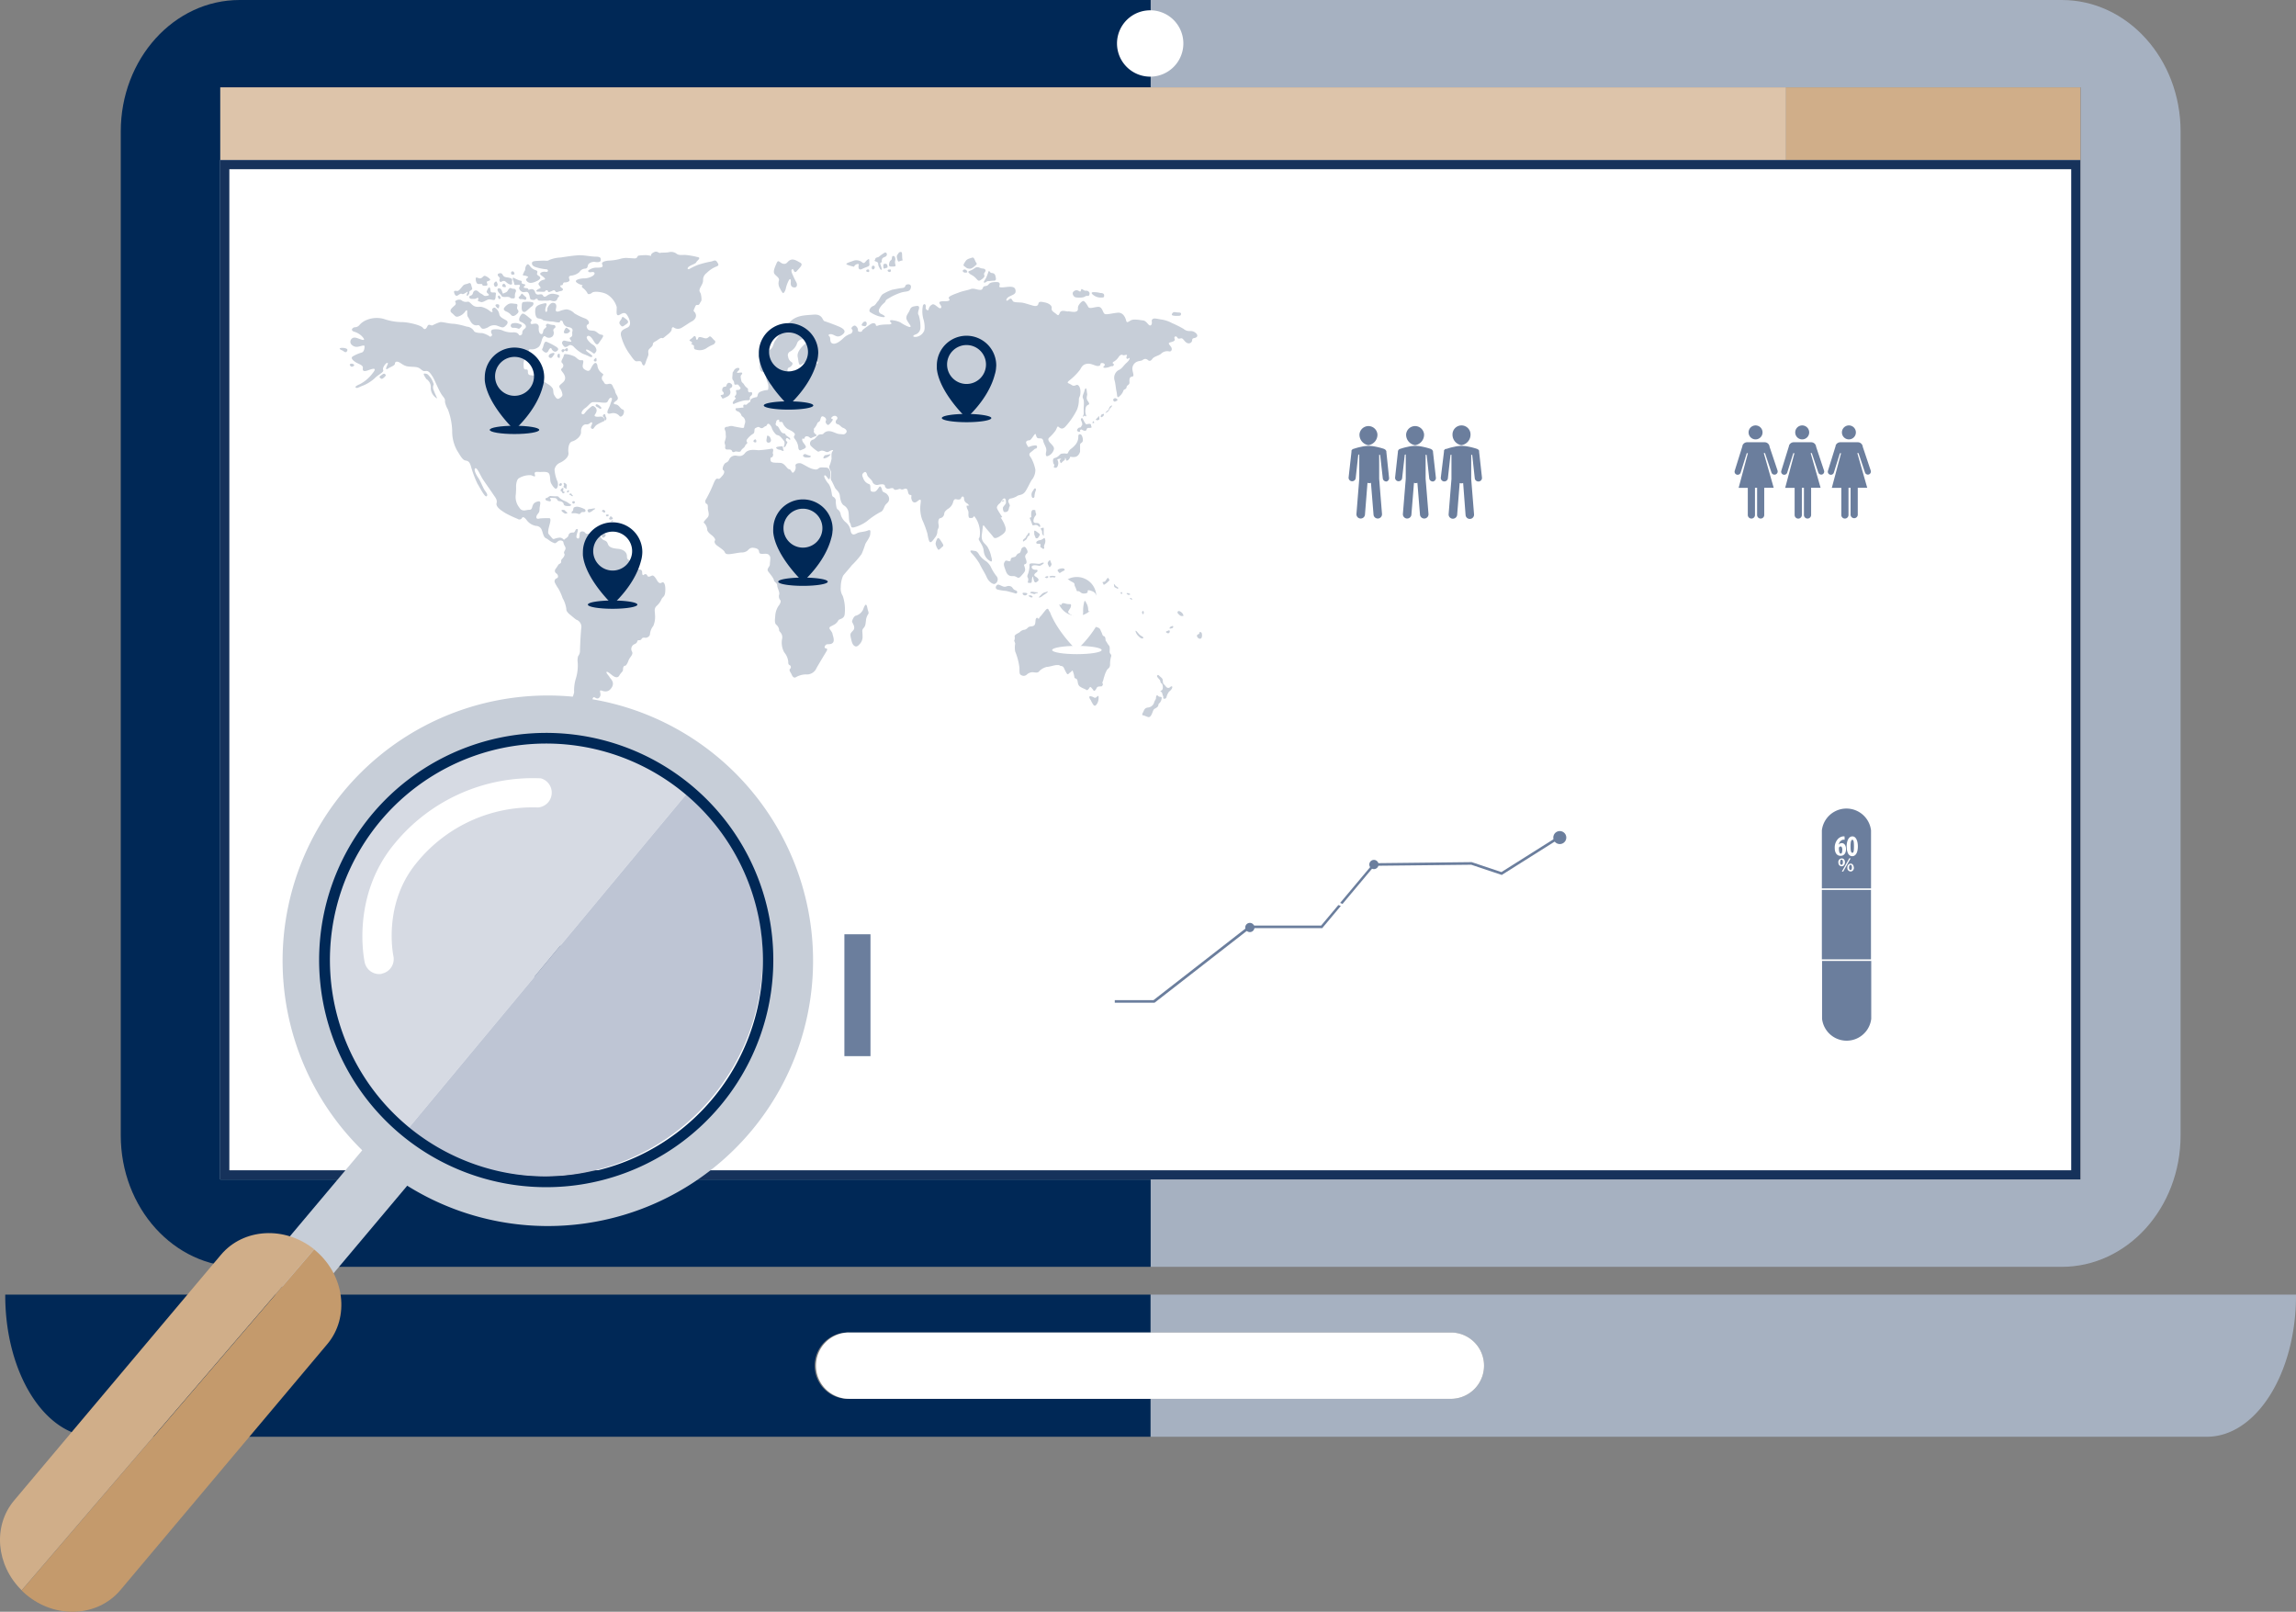 <svg xmlns="http://www.w3.org/2000/svg" viewBox="0 0 463.72 325.48"><rect x="0" y="0" width="463.72" height="325.48" fill="#808080" stroke="none"/><defs><style>.cls-1{isolation:isolate}.cls-2{fill:none}.cls-3{fill:#002856}.cls-4{fill:#a6b1c1}.cls-5{fill:#fff}.cls-6{fill:#ddc4aa}.cls-7{fill:#d0ae89}.cls-8{fill:#16325b}.cls-11,.cls-9{fill:#c7ced8}.cls-9{fill-rule:evenodd}.cls-10{fill:#6b7e9d}.cls-12,.cls-13{fill:#d6dae3;mix-blend-mode:multiply}.cls-13{fill:#bec5d4}.cls-14{fill:#c49a6c}</style></defs><title>research</title><g class="cls-1"><g id="Content"><path class="cls-2" d="M44.54 17.65h187.84v220.53H44.54zM232.39 17.65h187.85v220.53H232.39z"/><path class="cls-3" d="M171.5 282.48a6.7 6.7 0 1 1 0-13.39h60.89v-7.65H1.06v.18c0 15.75 8.07 28.52 18 28.52h213.33v-7.66z"/><path class="cls-4" d="M232.39 261.44v7.65h60.9a6.7 6.7 0 0 1 0 13.39h-60.9v7.66h213.33c9.94 0 18-12.77 18-28.52v-.18z"/><path class="cls-5" d="M164.8 275.79a6.69 6.69 0 0 0 6.7 6.69h60.89v-13.39H171.5a6.69 6.69 0 0 0-6.7 6.7zM293.29 282.48a6.7 6.7 0 0 0 0-13.39h-60.9v13.39z"/><path class="cls-4" d="M440.41 229.28V26.55c0-14.67-10.75-26.55-24-26.55h-184v17.65h187.83v220.53H232.39v17.65h184c13.27 0 24.02-11.89 24.02-26.55z"/><path class="cls-3" d="M44.54 238.18V17.65h187.85V0h-184c-13.25 0-24 11.88-24 26.55v202.73c0 14.66 10.74 26.55 24 26.55h184v-17.65z"/><path class="cls-6" d="M44.48 17.65h316.25v14.66H44.48z"/><path class="cls-7" d="M420.17 17.65h-59.44v14.66h59.44V17.65z"/><path class="cls-5" d="M410.59 32.31H44.48v205.87h375.69V32.31h-9.58z"/><path class="cls-8" d="M418.32 34.17v202.16h-372V34.17h372m1.85-1.86H44.48v205.87h375.69V32.31z"/><path class="cls-5" d="M239 8.77a6.7 6.7 0 1 1-6.7-6.69 6.69 6.69 0 0 1 6.7 6.69z"/><path class="cls-9" d="M114.16 111c-.1.24-.37.53-.18.83s-.29.88-.42 1a.63.63 0 0 0-.22.59c.06.3-.42.48-.55.59a8.82 8.82 0 0 1-.58.88.61.61 0 0 0 .12.89c.35.18.59.83.11 1a.64.64 0 0 0-.35.93 9 9 0 0 0 .7 1.18 10.72 10.72 0 0 1 .84 1.89 6.18 6.18 0 0 1 .75 2.18c-.06.53.61 1.06.77 1.18s.95.82 1.24 1a1.53 1.53 0 0 1 1 1.77c-.14 1.35-.25 4-.25 4.47a1.74 1.74 0 0 1-.37 1.12 2.74 2.74 0 0 0-.1 1.17 9 9 0 0 1-.35 3.31 8 8 0 0 0-.36 2.83 9.48 9.48 0 0 1-.35 1.11A2 2 0 0 0 116 142c.26.36.06 1 0 1.47a1.26 1.26 0 0 0 0 .82 1 1 0 0 1-.37.77 3.79 3.79 0 0 0-.14 1.83c.09.77.4 2.09.4 2.2s0 1.31.36 1.47.16.66 1.37.61a1.16 1.16 0 0 1 1 .16c.21.2.73 0 1.12-.11s.28-.35-.25-.45a1.67 1.67 0 0 1-1.12-.77c-.19-.35-.14-.76-.29-1s-.67-.76 0-1.27a4.12 4.12 0 0 0 1.37-1.93c0-.37-.1-.47-.35-.47s-.77-1 .25-1.37.73-1.79.52-2.09a.77.77 0 0 1-.06-1c.27-.31.71.55 1.23 0s0-1.22.19-1.42 1.5.91 2.41-.77c.5-1-.37-1.63-.52-1.93s-.81-.92-.6-1.06.86.5 1.22.75 1 .61 1.36-.05.73-.7.73-1.22.25-.77.39-.72.47-.35.72-1.06 1-1.17.72-1.78a1.05 1.05 0 0 1 .5-1.53c.71-.3.46-.71.71-.77s.52.06.72-.3.72-.21.82-.21.82-.15.87-.76a3 3 0 0 1 .66-1.63 4.61 4.61 0 0 0 .35-2.24c0-.66-.26-1.22.31-1.79a3.78 3.78 0 0 0 1-1.36c.3-.62.71-.41.77-1.74s-.3-1.89-.71-1.63-.71 0-1-.51-.61-.92-.87-.92-.85.52-1.07 0a.39.39 0 0 0-.67-.14c-.1.09-.35.2-.35-.47s-.55-.61-.77-.61a2 2 0 0 1-1-.41.79.79 0 0 0-1.07.06c-.4.35-.65.14-.34-.2s.91-.92.64-1.23-.54-.16-.54-.92-.68-1.38-1.89-1.48-1.64-.4-1.84-.71-.14-.76-.86-1-.72-1.13-1.32-1.13-1.53.36-1.59-.05-.56.16-.91-.31-1.07-.35-1.12.06 0 1.16-.37 1.07-.35-.36-.2-.92.35-1 0-1-.34.71-.72.71-.85 0-1 .61-1.17.62-1 1.43.57.86.36 1.42zM146.34 93.66c-.3.39-.54 1.15-.26 1.29s.26.61-.14 1.07-.61.75-.87.68-.47-.21-.95.94a26.29 26.29 0 0 1-1.55 3.22c-.2.21-.14.82.14.89s.26.53.26.94.42 1.28-.06 1.81-1 1-.67 1.14a2.12 2.12 0 0 1 .6 1.35c0 .34.55.82.88 1.07s.88.82.68 1.09 0 .67.32.94 1.48 1 1.62 1.35.34.53 1.07.46 1.9-.33 2.36-.33a1.87 1.87 0 0 0 1.15-.34c.26-.2.54-.68 1.21-.61s1.08.27 1.16.68.05.6 1 .54 1 .2 1.2.47 0 1.21 0 1.68-.74.88-.34 1.41 1.15 1.42 1.15 1.76.68.53.68 1.07.53 1.28.39 1.83a1.17 1.17 0 0 0 .22 1.13c.19.2 0 .74-.34 1.15a4 4 0 0 0-.67 2c-.07.8-.2 1.54.27 1.88a1.57 1.57 0 0 1 .52 1.15c0 .14.75.6.61 1.54a4.06 4.06 0 0 0 .41 2.83 3.49 3.49 0 0 1 .81 1.82c0 .4 0 .6.26.74a.46.46 0 0 1 .13.75c-.26.18-.07.52.14.86s.42 1.22 1.08.81a4.2 4.2 0 0 1 1.95-.53 2.1 2.1 0 0 0 2.15-1.28c.81-1.42 1.89-3.17 2-3.37s.34-.54-.13-.61-.12-.74.21-.81.94.07 1.27-.39-.06-1.36-.13-1.76-.61-.87-.61-1.14.34-.34.81-.61a2.15 2.15 0 0 0 1-.95c.14-.32 1.22-.2 1.28-1.34a8.59 8.59 0 0 0-.39-3.57 2.81 2.81 0 0 1-.41-1.81 5.79 5.79 0 0 1 .47-2.29c.41-.54 1.16-1.34 1.74-2.09a17.48 17.48 0 0 0 2-2.29 17.78 17.78 0 0 0 .74-2c.21-.48.95-1.35 1-2s.14-1-.53-.73-1.55.27-2 .47-1.14.73-1.42-.34a2.76 2.76 0 0 0-.93-1.76 3.16 3.16 0 0 1-1.08-1.6 1.48 1.48 0 0 0-.66-1.08c-.22-.13-.34-1.15-.34-1.55a.93.93 0 0 0-.48-.94c-.34-.13-.28-.61-.4-1.08a3.88 3.88 0 0 0-.55-1.54c-.34-.34-1.06-1.42-.87-1.69s.6.47.82.68.34-.14.39-.89-.27-1.41-.87-1.41-1.15-.13-1.48.14-.48.34-1.28.13-2-1.08-2.41-1.14-1.1.06-1 .54a1.33 1.33 0 0 1-.47 1.35c-.34.14-.34-.61-.81-.68s-.86-1.21-1.75-1.28-1.88.07-2-.46.06-.68.25-.68.34-.61.21-.74.34-1-.21-1a21.7 21.7 0 0 1-2.68.32c-.89-.07-2.1-.26-2.77.61s-1.54.47-1.89.47a1.35 1.35 0 0 0-1.26.75c-.29.71-.67.57-.95.91zM205.93 127.68c-.29.21-1.09.49-1 .87a1.38 1.38 0 0 1-.1.84 4 4 0 0 1 .21.58 4.24 4.24 0 0 0 0 1.61 12.48 12.48 0 0 1 .86 3.3c0 1.07 0 1.26.34 1.45a.93.93 0 0 0 1.13-.09 1.73 1.73 0 0 1 1.17-.49c.38 0 1.06.24 1.34-.19a3.13 3.13 0 0 1 1.52-.88c.29 0 1.11-.2 1.45-.29s1.09-.14 1.18 0 .59 0 .81.43.22.49.5 1 .4.34.59.15.43-.3.47-.39.25-.34.34.15a4.62 4.62 0 0 1 .25 1c0 .34.43.2.58.58s.05 1 .58 1.36 1.07.48 1.22.63.34.05.58-.28.21-.44.6 0 .34.68.68.33.18-.68.82-.72.45 0 .64-.25-.15-.43 0-.68.2-.73.34-1.07a5.38 5.38 0 0 1 .58-1.4c.29-.3.53-.4.59-.93a5.75 5.75 0 0 1 .19-1.65c.19-.45-.15-.54-.25-.83s.15-1.12-.19-1.5-.43-.74-.58-.83 0-.89-.38-1-.34-.48-.53-.82-.2-.63-.49-.83-.97-.17-.97-.84a3.19 3.19 0 0 0-.2-1.31c-.09-.2-.09-.92-.34-1.22s-.63.39-.68-.39a2.65 2.65 0 0 0-.38-1.31c-.14-.24-.3-.73-.44-.14a7 7 0 0 0-.2 1.93 2.42 2.42 0 0 1-.19 1c-.1.28-.15.87-.4.87s-1-.78-1.36-1-1.19-.59-1.06-.93.4-.59.49-.87.19-.68-.24-.63a2.68 2.68 0 0 1-.93-.15c-.24-.05-.62-.1-.62.15s-.44.09-.69.09a.67.67 0 0 0-.68.59c-.16.48-.54.68-.25.86s.16.4-.14.21-.67-.1-.79-.39-.29-.59-.58-.3-.68.82-.92 1.12-.49.49-.49.59-.15.28-.28.09-.45-.14-.49.49-.1.93-.49 1.07-.77 0-1.11.39a1.16 1.16 0 0 1-.82.39 1.66 1.66 0 0 0-.79.48z"/><path class="cls-9" d="M119.5 74.1c-.2.34-.36 1-1 .73s-.85-.55-.81-1 .36-1.18-.23-1.09-.81-.36-1.4-.74a5.09 5.09 0 0 0-1.92-.5c-.23 0-.2.14-.37.59s-.6.92-.22 1.24a.68.68 0 0 1 0 1c-.33.27-.29.36.13.9s.74 1.29.09 1.92-1 .68-.69 1.23a2.67 2.67 0 0 1 .51 1.27c.05.32-.23.56-.68.83s-.77-.36-1-.74-.09-1.09-.33-1.36a2.8 2.8 0 0 0-.86-.78 25.13 25.13 0 0 1-2.1-1.44c-.26-.29-1-.34-1.4-.38s-.6-.18-.6-.68-.13-.5-.51-.5-.35-.55-.35-1a1.9 1.9 0 0 1 .5-1.46 1.62 1.62 0 0 0 .54-1.27c-.09-.23.09-.36.45-.32a2.16 2.16 0 0 0 1.43-.41c.58-.36.72-1.54.86-1.77s.27-.69.68-.38a1.06 1.06 0 0 0 1.4-.09 1.11 1.11 0 0 0 .15-1.08.48.48 0 0 1 .26-.55.35.35 0 0 0-.21-.64 3.41 3.41 0 0 1-1.06-.22c-.35-.14-.63.27-.44.45s-.34.46-.51.73-.09 1-.55.86-.49-.95-.44-1.36a.66.66 0 0 0-.73-.73c-.47 0-.79.23-.92-.09s.45-.54.08-.81-1.41-1.29-1.76-1.11-1 1.33-.38 1.6 1.6.86.82 1.46-.16 1-.74 1.27-.16-.57-1.47-.57a4.47 4.47 0 0 1-2.29-.41 3.81 3.81 0 0 0-1.87-.16c-.4.07-.49.5-.24.89S99 68 99 68a4.47 4.47 0 0 0-1.62-.74c-.58 0-1.48-.08-1.64-.4a1.86 1.86 0 0 0-1.48-.9 15.42 15.42 0 0 0-2.53-.57c-1.06 0-2.27-.41-2.85-.34a10.56 10.56 0 0 0-1.55.66c-.33.08-.74-.41-1 .16s-.58.81-.92.33-2.52-1.06-4-1.15a11.62 11.62 0 0 1-3.91-.65 5.34 5.34 0 0 0-3.34.17 3.88 3.88 0 0 0-1.51 1 1.24 1.24 0 0 1-1 .52c-.33 0-1 .57-.17.88a3.71 3.71 0 0 1 1.54.86c.37.37.89 1 .07.77s-1.14-.5-1.7-.4a.85.85 0 0 0-.52 1.23 1.4 1.4 0 0 0 1.22.61c.53 0 1.54-.51 1.54-.1s-.1 1.08-.54 1.24a8.2 8.2 0 0 0-1.81.77c-.61.36.11.92.61 1.23s1.5.56 1.4 1.13.15.77.92.51 2.16-.83 1.08.51a7.64 7.64 0 0 1-2.63 2.26c-.5.21-1.06.51-.81.67s.31.1 1.12-.26a8 8 0 0 0 2.68-1.59c.72-.77 1.95-1.23 1.74-1.69s.48-1.29.68-1.39.4-.11.15.41-.31.82-.15.82.25-.15.87-.45.82-.47.82-.68.15-.51.67-.35 1 .77 1.9.91 1.79 0 2.36.36.67.68 1.28.57 1 .51 1.43 1.18 1.3 3 2 3.86.39.82.5 1.34a4.94 4.94 0 0 0 .56 1.38 13.42 13.42 0 0 1 .87 4.32 7.86 7.86 0 0 0 1 4c.67 1.08 1.1 1.91 1.7 2s.84.36 1.09 1.18a21.86 21.86 0 0 0 1.32 3.52c.35.51 1.46 2.77 1.82 2.52s0-.7-.36-1.21-.79-1.77-1.31-2.52-.94-1.71-.6-1.92 1 1.31 1.35 1.92 1.53 2.22 2.13 3.13 1 1.26.82 2 .89 1.46 1.91 2.07a23.29 23.29 0 0 0 2.36 1.1.58.58 0 0 0 .86-.19c.25-.41.71.09 1 .5a3 3 0 0 0 1.82 1.1 1.26 1.26 0 0 1 1.21.91c.21.55.34 1.37.79 1.57s.87.65 1.37.85.46.3 1-.15a.83.83 0 0 1 1.16 0c.09.15.41-.14 0-.5s-.7-.36-1.37-.2-.58.4-1.14-.3-.61-.52-.51-1.36.8-2.38.15-2.38-1.72 0-2.07.1-.65-.1-.44-.6.58-.51.58-1.31.52-1.77-.35-1.56-1 .66-1.15 1.21-.47.45-.86.49-1.21.41-1.71-.45a3.49 3.49 0 0 1-.76-2.32 15 15 0 0 0 .09-2.12c.06-.7.22-1.31.58-1.51a4.19 4.19 0 0 1 2.47-.6c.65.25.9.45.74-.15s.31-.55.91-.51 1.72-.2 2 .41.09 1.36.39 1.91.72 1.11 1 1.06.52-.81.27-1.47a7 7 0 0 1-.59-2.42 1.88 1.88 0 0 1 1.12-1.36c.65-.3 1.81-1.07 1.69-2s.07-2.12.76-2.3 1.83-1 1.78-1.93.44-1.52 1-1.52a.92.92 0 0 0 .85-.29c.42-.31.51 0 .26.5s-.06.65.2.71.36-.46.86-.82a11.17 11.17 0 0 1 1.47-.74c.3-.16 0-1-.76-.92s-1.09 0-1.14-.19.41-.51.41-1.07-.67-1-.91-.86a6 6 0 0 0-1.41 1.31c-.26.41-.52.36-.67.25s0-.7.67-1.15 1-1.11 1.55-1.21a11.86 11.86 0 0 1 1.93.1c.45 0 .91.11 1.11-.3s.39-.76.7-.66 0 .61-.21 1.31-.58 1.11-.58 1.57.48.3 1 .2a1.63 1.63 0 0 1 1.41.55c.24.36.65 0 .8-.3s.27-.91-.15-1-.71-.91-1.32-1-.54-.3-.2-.57.87-.45.35-1.3-.2-.76-.54-1.27-.3-1.21-1.16-1-.81-.34-1.06-.59a.8.8 0 0 1-.1-1.07c.29-.31.1-.31-.3-.65a2.14 2.14 0 0 1-.76-1.47c-.1-.4-.43-.95-1.15.34z"/><path class="cls-9" d="M98.58 66.1a2 2 0 0 1 1.77-.35c.81.29 1.15.5 1.51.25s1.06-.91.36-1.32-1.28-.65-1.37-1.2a2 2 0 0 0-.85-1.32c-.36-.15-.76.31-.56.61s-.2.35-.55 0a4.31 4.31 0 0 0-1.53-.77c-.44-.14-1 .11-1.61-.2s-.9-1-1.36-.86a1.43 1.43 0 0 1-1.25-.35 1.14 1.14 0 0 0-1.17.21c-.2.14.37.4-.11.86s-1.3 1-.59 1.56.7 1 1.66.55 1.06-1.11 1.32-1.11-.07.95.31 1.42.64 1.75 1.84 1.61c.41-.16.58.3.73.45s.28.51 1.45-.04zM103.64 66.2a2.32 2.32 0 0 1 1 .15c.21.1.3 0 .59-.31s.15-.5-.34-.64a2.08 2.08 0 0 0-1.47-.06.45.45 0 0 0 .22.86zM102.15 62.87a2.62 2.62 0 0 1 1 .65c.26.36.62.41 1.12 0s.57-.65.25-1.05.36-1.07-.35-1.11-1.17-.31-1.92.35-.54.91-.1 1.16zM109.58 70.34c.18-.31.29-1.52.81-1.32a13.57 13.57 0 0 1 1.7.86c.52.31.92.6.41 1s-1-.15-1.11-.46-.45 0-.6.36-.46.61-.92.25-.44-.44-.29-.69zM114.88 69.78c.21-.16.64-.15 1.06.31a6.9 6.9 0 0 0 1.8 1.36 13.33 13.33 0 0 1 1.31.55c.15.15.87.15.47-.25s-1.27-.86-1.16-1.11 1.11.4 1.41.66.5-.1.65-.37-.11-1-.65-1.3-1.47-1.26-1.23-1.62.66-.2 1.11.45.82 1.57 1.33.77 1.26-1.56.54-1.63-.94-.7-1.6-.8-1 0-1.26-.4-.25-.75.1-.91.24-.81-.51-1.15a12 12 0 0 1-2.25-1.07 2.59 2.59 0 0 0-1.58-.8 5.22 5.22 0 0 0-1.5.4c-.61.15-.77 0-.61-.65s-.06-1.07-.66-1.07-1.1 1-1.1 1.17 0 .7-.25.66-.21-.61 0-1.17.06-.66-.56-.51-1.45.37-1.59 1-.07 1.91.58 2 .88.26 1 .4a13.3 13.3 0 0 0 2 .25c.75.16 1.38.27 1.38 0s.44-.35.58.1a1.32 1.32 0 0 0 1.07 1c.61.1 1 .31.85.86s.2.91-.39 1.21.81 1-.21.86-1.07-.35-1.36-.05-.06.61.16.91.5.35 1.07-.06zM105.38 61.87a1.83 1.83 0 0 0 .06.8.47.47 0 0 0 .71.25c.35-.21 1-.91 1.26-1.05s.61-.82 0-.86a4.71 4.71 0 0 0-1.25-.06c-.58.05-.78-.05-.78.92zM127.13 71.45c.45.59 1 1.51 1.4 1.51s.92-.16 1.06.25.47 1.11.81 0 .62-1.36.55-1.87 0-.7.32-1 .59-.5.59-.85.52-.55.71-.66.87-.68 1.11-.57.35-.06.92-.51 1.06-.86 1.06-1.26.3-.51.49-.31a1.43 1.43 0 0 0 1.53 0c.6-.34 1.75-1.15 2-1.25s1.06-.66.86-1.42-.64-.45-.34-1.11.29-.86.69-.81.45-.46.67-.7.09-1 0-1.46-.56-.56-.06-1.47.5-1 .5-1.56a1.69 1.69 0 0 1 .71-1.26 5.94 5.94 0 0 1 1.57-1.14c.75-.35 1.05-.3.61-1s-.67-.27-1.42-.16a19.66 19.66 0 0 0-2.51.65 13.27 13.27 0 0 0-1.68.8c-.36.21-.61-.09-.14-.45s1.35-.55 1.5-.9 1.16-.91.15-1.05a16.43 16.43 0 0 0-2.37-.41c-.74 0-1.25.1-1.72-.2a1.8 1.8 0 0 0-1.56-.36c-.69.15-1.55.05-1.8.15s-.56-.4-1.11-.2-.81.55-.72.71-.29 0-1-.06a11.76 11.76 0 0 0-1.51.1c-.35 0-.14.61-.91.56l-1.66-.1a5.57 5.57 0 0 0-1.4.26 10.58 10.58 0 0 1-2.17.29c-.61.06-1.47.26-1.23.76s0 .66-1 .66a2.77 2.77 0 0 0-1.86.61c0 .15.1.4.71.29s.85.27.3.72a3.4 3.4 0 0 1-1.93.55c-.59 0-2 .31-1.4.81s1.21.5 1.21.61-.4.14.1.54a3.18 3.18 0 0 1 .91 1.07c.1.24.49.2.94-.16s2.29-.09 3 .36a4.43 4.43 0 0 1 1.95 2.55c0 .9-.15 1.66.29 1.66s1.21-1 1.83 0 .9 2.11 0 2.51-1.41.66-1.27 1.57a10.87 10.87 0 0 0 1.72 3.71zM160.53 77.39c-.22.4-.48.58-.72.46s-.29-.06-.78.08-.85.29-1.06.35-.42-.1-.62-.17a.45.45 0 0 0-.63.11c-.29.27-.29.21-.46.06a1.14 1.14 0 0 1-.58-.61c-.16-.43.24-1.11.24-1.42s.12-.8.14-1-.2-.15-.44.1-1 .36-.85 1.08.41 1.07.41 1.52 0 .86-.21.81a4.08 4.08 0 0 0-1.35.33.88.88 0 0 0-.59.71c-.13.48-.17.37-.47.44s-1 .25-1 .65-.22.28-.55.61-.34.25-.58.21-.36.14-.29.43-.05.14-.41.19-.73.1-1 .1-.21.5.18.61a1.23 1.23 0 0 1 .81.76c.11.31.21.28.38.43a1.24 1.24 0 0 1 .41 1c-.07.45-.19.59-.21.91s-.2.32-.76.22-1-.18-1.35-.25a1.52 1.52 0 0 0-1 0c-.34.15-.41 0-.69.18s-.1.5 0 .75.05.72.1 1-.13.83-.23 1.16.18.67.1 1 .08.58.35.58.9-.06 1 .25.37.33.63.18 1 .25 1.2-.18.72-.61.84-1 .6-.43.38-.76 0-.54.18-.76a4.61 4.61 0 0 1 .85-.78c.3-.18.44-.22.47-.72s.05-.47.39-.65.53-.18.73 0a.56.56 0 0 0 .66 0c.16-.11.36-.29.47-.29s.23-.14.31-.32.27-.22.48-.07a1.93 1.93 0 0 1 .53.93 3.5 3.5 0 0 0 .82 1.15c.17.14.51.11.78.36a8.61 8.61 0 0 1 .86 1 1.23 1.23 0 0 1 0 .75c-.1.29-.16.64.14.36s.24-.47.3-.53.31-.41.08-.55a.4.4 0 0 1-.14-.57c.09-.18.3-.11.43 0s.31.29.39.18-.11-.36-.28-.46-.48-.33-.6-.43 0-.33-.42-.36-.58-.4-.72-.61-.36-.76-.61-.86a.43.43 0 0 1-.27-.61c.15-.36 0-.43.31-.61s.42 0 .37.28.62-.14.73.36a2.6 2.6 0 0 0 1 1.19 8.1 8.1 0 0 1 1 .53c.17.18.62.4.34.79s.08.61.31 1a3 3 0 0 1 .47 1.36c0 .39.24.73.55.57s1.15-.36.95-.79-.48-.64-.64-1-.07-.68.19-.5.11-.58.73-.5.53.55 1 .28 1.17-.35.83-.61-.57-.48-.44-.82-2.42-8.2-2.42-8.2z"/><path class="cls-9" d="M164.27 87.1a.76.76 0 0 1 .26-.69 3.4 3.4 0 0 0 .54-.93c.15-.34.44-.19.59-.68s.19-.83.62-.69.68.54.53.84 0 .53.25.78.55-.15.84-.5.43-.63.09-.67.16-.59.59-.59.75.43.41.77-.25.84.19.93.68.59 1.12.74.93.59.58 1-.53.29-1.26.25-1.42-.59-2.16-.59a1.41 1.41 0 0 0-1.18.54c-.28.24-.68-.1-1.16.39s-.64.74-.93.78a.8.8 0 0 0-.45 1.23 8.08 8.08 0 0 0 1.38 1.13c.25.24.48-.25 1.12-.11s.68.45 1.26.11.95-.34.65 0-.2 1-.2 1.51a6.6 6.6 0 0 1-.45 1.47c-.1.44.15.64.31 1.08s-.16 1.42.09 1.81.5 1 .73 1.47.89.74 1 1.67.34 1.66.87 1.95a1.94 1.94 0 0 1 .89 1.47c.09.59 0 1.63.3 2.06s0 1 .73.88a7.55 7.55 0 0 0 2.69-1.27 16.32 16.32 0 0 1 2.65-1.81c.49-.15.67-.63.88-1.13s.59-.68.79-1a1.16 1.16 0 0 0-.15-1.33c-.39-.59-1-.48-1.1-.93s-.33-1-.57-.73-.59 1-1.08 1-.74 0-.74-.68-.05-.84-.43-.93a1.91 1.91 0 0 1-1-1.08c-.2-.5-.39-.79.1-1.18s.6.25.73.59.85.83 1 1.23a1 1 0 0 0 1.25.63c.65-.14 1.19-.14 1.28.2a.68.68 0 0 0 .9.58c.57-.15.77-.15.92.1s.53.15 1 0 .37.25 1 0 .74.06.84.54.23.64.53.64.09.34.15.69.23.82.68.82.68-.44 1-.53.25.24.16 1a6.8 6.8 0 0 0 .35 3 20.31 20.31 0 0 1 1.06 2.84c.11.65.3 1.72.59 1.72s.53-.39.94-.93a2 2 0 0 0 .48-1.23c0-.53.4-.68.25-1.37s0-1.27.34-1.32a1 1 0 0 0 .79-.83c0-.4.29-.69.68-1a2.29 2.29 0 0 0 1.08-1.27c.18-.74.39-.79.77-.7s.8.06.9-.29.53-.44.58.11a1.06 1.06 0 0 0 .63 1 1.51 1.51 0 0 1 .59 1.33c0 .43-.14 1.66.36 1.61s.68-1.18 1-.79.29 1.33.44 1.72 1.8-.59 1.8-.59l2.69-.43.2-.11s-1.26-1.81-1.17-2.15.83-.78 1.17-1.28.69-.38.73.15.07.49-.34 1-.25.53.07.77.77-.43 1-.58-.11-.69-.2-.89a.59.59 0 0 1 .31-.73 3.62 3.62 0 0 0 1.4-.49c.4-.34 1.14-.1 1.73-1s1.08-2.15 1.4-2.45a3.21 3.21 0 0 0 .59-1.91 7.78 7.78 0 0 0-.67-2c-.24-.63-.93-1-.24-1.52s.77-.73 1-.73.44-.59 0-.64a3.22 3.22 0 0 0-1.36.3c-.21.09-.25-.1-.51-.59s.07-.74.55-.74 1.17-1.72 1.32-1.17.23.77.68.77.73 0 .84.59.74 1.33.59 2-.14 1.23.43.94a2 2 0 0 0 1.12-1.32c.11-.55-.53-1-.87-1.43s-.34-.74 0-1a8.93 8.93 0 0 0 1.12-1.24c.39-.48.35-1.17.74-.82s.84.53 1.47-.25a14.44 14.44 0 0 0 2.21-3.28 5.28 5.28 0 0 0 .37-2c0-.59.32-.59.32-1.57s-.41-1.42-.69-1.42-.56.4-1.13 0-1.12-.3-.45-.87a12.06 12.06 0 0 0 2.2-2.21c.35-.63.6-1.07 1.43-1.18s1.6.45 2.11.45.54-.2.58-.4.15-.19.4-.19.68.29.34.59-.15.43.48.34.84-.34 1.14-.3.43-.44.24-.49-.2-.34.11-.44a3 3 0 0 0 1-1c.39-.5.69-.4.83-.29s1-.3.78.14 0 .78.35.49.3.29-.38.88-.94 1.23-1.68 1.52a1.8 1.8 0 0 0-.77 2.06c.2.68.24 1.61.39 2.24s.06 1.28.38 1.13a2.62 2.62 0 0 0 1-1.26c.05-.36.6-.25.65-.74s.63-.4.59-1 0-1.08.52-1.13.16-.74.07-1.42a1.55 1.55 0 0 1 .87-1.57c.53-.24.94-.15 1.23-.39a.75.75 0 0 1 1 0c.24.23.54.34.92-.2s1.37-.64 1.8-1.08a1.78 1.78 0 0 1 1.59-.44c.49.1.72-.45.38-.93s-.68-.74-.19-.88 1.12-.25.92-.74.35-.64.55-.25.48.16.84.16.63.72 1.12.93a.71.71 0 0 0 1-.35c.09-.3-.05-.54.49-.64s.75-.44.45-.83a1.58 1.58 0 0 0-1.33-.58 1.77 1.77 0 0 1-1.31-.44 23.61 23.61 0 0 0-2.36-1.18 6.3 6.3 0 0 0-2-.69c-.68-.09-1.5-.34-1.8-.15s-.28.3-.24.64-.1.79-.44.68-.69-.93-1.33-1-1.91-.35-2.51 0-.78.55-.92 0-.59-1.66-1.7-1.56-2.18.44-2.61.25-.44-1.53-1.41-1.43-1.68.45-1.93 0-.68-1.18-1-1.18-1.08.83-1.08 1.33 0 .68-.45.82-1.18-.09-1.57-.05-1.35-.43-1.65.3-.41.44-.88.09-.84-.53-.75-1.07-.68-1-1.36-1.13-1.22-.29-1.33.25-.59.49-.93.43-1.7-.53-2.29-.63-1.67 0-1.91-.3-.29-.82-.89-.29-.64-.23.11-.63 1.31-.49 1.31-1.08-.25-.92-1.12-.92-2.35.38-2.16-.16 0-.79-.53-.79-1.24 0-1.58.4-.39.34-.88.44-.2.78-.93.74-1.26-.4-1.9-.15-1.48.34-2.35.68-2.36.79-2 1.24-.25.52-.78.52-1.17 0-1.17.3.64.78.3 1.08-1.18-.93-1.68-.74a1.28 1.28 0 0 0-.78 1c0 .34-.68.18-.59-.45s-.38-.82-.57-.29a5.83 5.83 0 0 0 .09 2.69c.2.54.44 2.11.05 2.6a2.05 2.05 0 0 1-1.43 1c-.74.09-.89-.19-.3-.44a1.49 1.49 0 0 0 1.09-1.43 8 8 0 0 0-.34-2.49c-.21-.19-.16-.63 0-1.13s.1-.83-.48-.74-1.08.11-1.32.79-1 1.27-.59 2.06.93 1.23.68 1.38-1.65-.65-1.94-.88a4.49 4.49 0 0 0-1.53-.45c-.43-.1-.87 0-.48.38s-.1.45-.51.45a11 11 0 0 0-1.85.14c-.2.11-.64.25-.64 0s-.38-.69-1.22-.1-1.57 1.07-1.57 1.28-.88.29-.83-.15-.44-1-.72-.94-.8.5-.5.74.05.84-.3.93a4.06 4.06 0 0 0-1.28.73c-.25.25-1.41 1.42-2.24 1.24s-.35-1.14-.75-1.48.15-.58.75-.33 1 .67 1.9 0 .2-1.18-.38-1.48-2.76-1.1-3.23-1.24-.34-1.47-2.21-1.32-3.68.1-5 1.73a38.72 38.72 0 0 0-2.84 3.66c-.4.69-.25 1.52-1.56 2a1.82 1.82 0 0 0-1.48 2.1c0 1-.1 2.21.84 2.06A1.92 1.92 0 0 0 155.9 74c.15-.44.64.15.53.73s.4 1.27.45 1.61.14 1.22.54 1.08.5-.49.89-.93.92-.38.78-1.22.09-1 .34-1.08 1-.73.43-1.07a1.45 1.45 0 0 1-.68-1.08.82.82 0 0 1 .49-1.09 3 3 0 0 0 1.33-1.68 1.27 1.27 0 0 1 1.19-.78c.53 0 1.31.25.68.74s-2 1.7-1.76 2.84.14 2 .93 1.41a4.92 4.92 0 0 1 2.11-.74c.59-.09 1.06.25 1.06.45s-.72.69-1.47.64-1.4-.29-1.4.24.47.55.34 1.18-.83.78-.89.34.25-1.13-.15-1-.39.93-.64 1.31-.34.84 0 1.09-.26.14-.56.53 2.5 8.23 2.5 8.23zM110.36 100.57c.24 0 .56-.44.85-.41a8.21 8.21 0 0 0 1.28.06c.24 0 .33.09.44.26a4.34 4.34 0 0 0 1.1.68 3.27 3.27 0 0 1 .89.5c.22.18.57.24.39.4s-.39.13-.75.13-.71-.15-.71-.38-.33-.5-.59-.56-.56 0-.68-.3a.64.64 0 0 0-.63-.38c-.33 0-1.1-.14-.81.18s.07.56-.25.47-.5-.09-.65-.24-.05-.41.12-.41zM115.65 103.2c.17 0 .06-.53.26-.71a1.31 1.31 0 0 1 1-.11 4.78 4.78 0 0 1 1.22.47c.15.11.24.55-.19.55s-.51 0-.71.27-.41.06-.83 0a2.69 2.69 0 0 0-.88 0c-.14.06-.05-.47.13-.47zM113.93 103c-.2-.06-.71-.06-.46.24a2.09 2.09 0 0 0 .59.44c.07.09.3 0 .46 0s0-.24-.21-.38-.19-.3-.38-.3zM115.56 101.38c0 .11.11.32.26.32a.29.29 0 0 0 .28-.35c-.05-.2-.45-.18-.54.03zM119.19 102.79c-.27 0-.6.11-.51.35s.13.41.45.32a2.22 2.22 0 0 0 .69-.45c.15-.07.63-.34.27-.34s-.73.12-.9.12zM121.52 108.21c.09.25.09.39.37.35s.46-.44.46-.5a.33.33 0 0 0-.4-.25c-.29.05-.48.19-.43.4zM122.81 107.33c-.26-.17-.28-.26-.08-.38a.77.77 0 0 0 .33-.43c0-.06.27-.13.39 0s.17.29-.15.43-.19.15-.19.27-.2.18-.3.11zM123.26 106a.19.19 0 0 1 .2-.23c.18 0 .42.06.38.3s-.2.35-.35.28-.19-.22-.23-.35zM123.23 104.93a.21.21 0 0 1-.12-.38c.19-.12.1-.45.35-.23s.45.35.22.5a.61.61 0 0 1-.45.11zM122.59 104.28c-.12 0-.21-.14-.21-.25s.17-.13.35-.13.3.15.16.27a.42.42 0 0 1-.3.11zM123.55 105.39c-.07.09-.15-.2 0-.25s.24-.18.24 0-.09.12-.24.25zM121.82 103.4c-.11-.05-.31-.11-.21-.23s.06-.27.34-.18.38.33.22.47-.17.03-.35-.06zM113.38 99.21c-.25 0-.18-.37.06-.54s.34-.27.34 0-.09.45 0 .57.46.07.26.22-.26.25-.42.1-.15-.33-.24-.35zM113.81 98.25c.09-.19.18-.26.07-.47s0-.34.19-.23.47.26.4.59-.07.38 0 .48-.09.08-.28 0-.41-.25-.38-.37zM114.67 99.45a.16.16 0 0 1-.06-.31c.14-.07.2-.25.29-.09s-.11.34-.11.36-.08.04-.12.04zM115.31 100.06c-.13-.19-.22 0-.27-.13s0-.3.22-.27.14.12.26.25.24.21.16.27-.3-.03-.37-.12zM113.26 98.09c.15 0 .26-.22.21-.35s-.12-.26-.28-.16-.37.26-.23.45.26.06.3.06zM121.06 82.48c-.21-.2-.56-.3-.7-.45a.23.23 0 0 1 .14-.39c.2 0 .54.22.77.47s.25.26.13.39a.24.24 0 0 1-.34-.02zM122 84.31c-.17-.07-.38-.39-.09-.59s.35 0 .38.25.23.31.18.63-.34.41-.37.1-.01-.33-.1-.39zM120.22 73c-.2 0-.44-.21-.16-.48s.36-.36.41 0 0 .48-.25.48zM111.56 72.09c.18-.18.19-.3.3-.4s.23-.44-.08-.42a1.54 1.54 0 0 0-.84.34c-.14.18-.21.52.11.64s.36-.03.51-.16zM114.23 67.33c-.24 0-.44-.12-.3-.48s.35-.86.68-.56.73.45.38.77a.86.86 0 0 1-.76.27zM94.79 58.9c.14-.27.74-.33.55-.78s-.16-1.16-.7-.91-.82.11-1.19.55-.76 1-1.07 1-.8-.17-.66.33.36.81.78.54.51-.41.86-.25 1.34-.82 1.06-.29-.17.9.18.45.1-.47.19-.64zM95 59.72a.67.67 0 0 0 .52-.54c.12-.34.25-.5.59-.53s.66.46 1 .62.6.41.73.47.93 0 .91-.2-.59-.43-.44-.74.48-1.12.66-.59 0 .78.39.84.88-.15.79.36 0 1.17-.41 1.17-.8-.23-1.24-.06-1 .59-1.38.47-.73-.22-.59-.39.11-.63-.21-.41-.56.16-1.09.16-.56-.56-.23-.63zM105.14 60.41a1.82 1.82 0 0 1 .92.15c.17 0 .43-.4.06-.65s-.69-.8-.83-.53a1.8 1.8 0 0 1-.51.61c-.12.11.16.45.36.42zM104 59.77a1.51 1.51 0 0 1 .16-.81.43.43 0 0 0-.43-.64c-.53 0-.59-.36-.92 0s-.24.57-.77.78-.44.27-.55 0-.17-.64-.46-.81-.65-.05-.52.38.67.79.73 1 .36.34.85.3.82 0 .94.15.46.14.71.14.26-.26.26-.49zM98.42 57.32c-.09-.27-.21-.45.1-.54s.69-.21.34-.52-.91-.7-1.17-.5-.31.36-.66.45-.91-.42-.94 0 .09 1 .41 1.11.91-.08.91.16.35.25.67.23.41-.11.34-.39zM101.38 56.82c.37-.09.42-.2.84.14a1.92 1.92 0 0 0 .75.47c.25.08.53.08.45-.34s.25-.75-.36-.94-1.14-.11-1.39-.45-.29-.58-.73-.52-.53.33-.28.61.37.38.25.55a.46.46 0 0 0 .17.59c.19.07.19-.09.3-.11zM108.08 59a.61.61 0 0 0 .73.48c.48-.09.74-.06.86.19s.34.38.78.06a1.81 1.81 0 0 1 1.39-.4c.41.09 1.42.22 1 .61s-.19.67-.67.84-1.1-.21-1.21-.12-.57.06-1 .06-1.38.06-1.35-.19-.38-.23-.51-.08-.36.14-.69.08-.34-.19-.44-.69-.28-.95-.7-.9-.66.14-1-.11-.48-.61-.4-.78.4-.59-.25-.53-.72.11-.8-.33-.57-1.28 0-1.06a7.08 7.08 0 0 0 1.11.5c.45.09.47.09.42.45s1.06.23.67.59-.26.46.13.5.54.07.54.24.25.06.5 0 .71-.03.89.59zM107.29 57.12a2.8 2.8 0 0 0 1.07-.34c.34-.11.93-.52.72-.82s-.72-.38-.61-.76.15-.5-.37-.67a2.07 2.07 0 0 1-1.06-.8c-.3-.42-.49-.48-.72-.15a1.43 1.43 0 0 0-.25.84c0 .23-.14.23-.25.55s-.43.65 0 .67.86.23.86.32-.6.38-.38.66a1 1 0 0 0 .99.5z"/><path class="cls-9" d="M110.67 58.77c0 .59 1.11-.31 1.33-.14s.19.5.7.3.77-.11.94-.34 0-.3-.28-.52-.25-.5.09-.47.16-.59.58-.57 1-.16 1-.44-.39-.78.26-.92a3 3 0 0 0 1.76-.75 1.36 1.36 0 0 1 1.14-.67c.68-.08.36-.64.75-1a1.64 1.64 0 0 1 1.4-.33c.49.06 1 0 1-.39s0-.7-1-.7-2.45-.34-3.52-.28-2.61.3-3.57.45a6.7 6.7 0 0 0-2.24.47c-.59.33-.53.11-1.56.17s-1.92 0-2 .41.2.73.78.9a9.65 9.65 0 0 0 2.17.44c.32 0 .48.61-.22.5s-1.31.29-1 .59 1.31.86.72 1a1.5 1.5 0 0 0-1.13.76c-.13.33.72.84.27 1s-1.16.66-.36.66 1.37.12 1.45-.13.54-.14.54 0zM69.32 70.88c.3.23.55.35.73.09s.23-.54-.43-.67-1.09 0-1 .16.55.29.7.42zM70.65 73.6c-.05.1.17.43.35.45s.52-.13.54-.32-.65-.47-.89-.13zM77.2 75.64c-.29.22-.72.41-.45.66s.39.29.73 0 .54-.5.38-.66-.27-.29-.66 0zM151 78.42a2.44 2.44 0 0 1-.76-.83c-.31-.45-.41-.18-.56-.91s-.09-.82.07-1 .27-.45-.07-.45-.82.15-.82 0 .25-.34.36-.46.27-.48-.19-.48a1 1 0 0 0-.85.64c-.16.3-.19 0-.23.67s-.14.91.15 1.25.08.75.34.82.53-.18.76.15.55.53.22.8-.77 0-.77.27.23.63-.13 1 .11.45.11.45a.77.77 0 0 1-.24.37c-.19.2-.53.61-.34.8s.2 0 .58-.12.28-.14 1-.34a4.13 4.13 0 0 1 1.33-.22c.27 0 .52 0 .5-.3a.57.57 0 0 1 .26-.64c.19-.11.29-.57.08-.68s-.42.16-.62-.08-.01-.55-.18-.71z"/><path class="cls-9" d="M147.5 79c-.05-.34-.29-.42.12-.68a.46.46 0 0 0 .12-.76c-.15-.14-.49-.41-.78-.14s-.24.67-.45.67-.4 0-.55.26-.1.68 0 .72a.41.41 0 0 1 .16.56c-.16.15-.79.08-.49.42s.15.57.63.34 1.42-.52 1.24-1.39zM195.22 102.13c0 .61.38.9.38 1.35s-.08 1.2.39 1.13.51-.83.89-.22a4.93 4.93 0 0 1 .84 1.72 5.27 5.27 0 0 1 .13 2.33c-.22.53-.36.23.31 1.36s.39 1.34.68 2.17a2.49 2.49 0 0 0 1.19 1.36c.38.23.38-.23.17-.91a6.36 6.36 0 0 0-.77-2c-.51-.75-1.35-1-1.12-2.56s.14-2.11.53-1.57 1.49 1.72 1.79 2.17 1 .08 1.82-.52.83-1.13.36-2.19-1.36-2.1-1.5-2.54a1.51 1.51 0 0 1 .53-1.51c.44-.3.67-.91 1-.6s-7.62 1.03-7.62 1.03zM199.22 113.38a5 5 0 0 1-1.41-1.29c-.23-.41-.48-.79-.91-.83s-1.26-.32-.74.37a12.42 12.42 0 0 1 1.69 2.22c.31.73 1.07 1.86 1.43 2.7s1.11 1.43 1.59 1.38a1 1 0 0 0 .43-1.54 8.9 8.9 0 0 1-1.23-2 3.59 3.59 0 0 0-.85-1.01zM202.93 118.49c-.46 0-.91-.37-1.28-.43s-.9.75-.17 1a9.92 9.92 0 0 0 1.71.27c.68.16 1.64.42 1.91.52s.63-.42 0-.64-.5-.67-1.06-.83-.71.11-1.11.11zM204.56 116.34c.9-.07.95.79 1.65 0s.94-1 .79-1.64-.33-.64.1-.8.15-.84 0-1.26.1-.69.32-.91.11-.57-.16-1-.49-.33-.8-.11-.2 1-.68 1.11-.47.63-.86.74-.74.1-.79.53-.16.37-.59.27-.46-.11-.69.31 0 .91.28 1.7.69 1.11 1.43 1.06zM207.21 120.2a.5.5 0 0 1-.68-.32c-.06-.25.36-.16.57-.16s.68.16.11.48zM209.94 120.45c.49-.48.59-.69 1.13-.84s1.1-.43.53 0-.82.53-1.12.79-.91.42-.54.05zM208.07 120.58c-.15-.09-.49-.29-.28-.31s.37-.09.5 0 .32.21.26.31-.38.07-.48 0zM208.29 119.81c.16 0 .52.2.69.14s.25-.17.39-.16.42-.14.14-.18a5.2 5.2 0 0 1-.69-.07 1.26 1.26 0 0 0-.61 0c-.21.06-.14.27.08.27zM207.62 117.37a.87.87 0 0 0-.09-.8c-.14-.36.16-.7.2-1a6.94 6.94 0 0 0 .19-1c.05-.49-.26-.83.67-.8s1.29.19 1.6 0 1-.25.39.18-.62.31-1.2.23-1.08 0-1 .42.68.5.93.46.38.28 0 .54-.58.54-.25.77 1 .61.54 1-.64.31-.8-.19-.16-1.08-.31-.54 0 1.07-.35 1.07-.66.08-.52-.34zM213.67 115.35c-.17-.23 0-.39.42-.5s.95-.16.95.3-.07.58.23.92.42.39.66.08.26-.69.65-.73a2.08 2.08 0 0 1 1.06.2c.43.14 1.13.64 1.63.84a3.13 3.13 0 0 1 1.41.84c.36.42 1.22 1 1 1.22a.55.55 0 0 0 .08.89 5.93 5.93 0 0 1 1.18 1.19c.11.19.11.57-.34.3s-.84-.14-1.06-.5-.33-.77-.93-1-1-.31-.93 0-.26.46-.79.46-.62-.31-1-.46-.27.31-.52-.39-.35-.64-.35-1-.51-.46-.91-.74-.44-.33-1-.64-1.24-.24-1.07-.54-.22-.52-.37-.74zM222.83 118.16a3.34 3.34 0 0 0 1-.73c.1-.15.38-.15.14-.5s-.19-.31-.49.08-.19.42-.57.49-.5.28-.75.31.2.39.67.35zM225.34 118.7c-.27-.11-.32-.22-.34-.52s-.12-.43.22 0 .69.38.62.61-.15.07-.5-.09zM229.8 128.32c.45.46.58.57.87.61s.35-.23 0-.42a1.91 1.91 0 0 1-.72-.58c-.34-.38-.47-.58-.58-.54s.16.66.43.93zM234.58 138c-.3-.19-.12-.41-.39-.75s-.66-.66-.45-.86.26 0 .61.28.5.46.5.8.12.69.23.73.28.35.49.54a.52.52 0 0 0 .78 0c.31-.27.56-.14.33.31s-.52.5-.69.8a3.32 3.32 0 0 0-.38.85.43.43 0 0 1-.56.39c-.25-.12 0-.31-.15-.55s-.12-.76-.4-.83-.07-.16.19-.36.21-1.18-.11-1.35zM234.08 142.08c-.22.22 0 .46-.42.77s-.58.23-.77.69-.46 1.42-1 1.26-.93-.38-1-.34-.34-.08-.07-.53.26-.93 1-1.05a1.42 1.42 0 0 0 1.27-1c.12-.46.38-.61.38-.92s.14-.76.42-.43.73.05.73.39a1.55 1.55 0 0 1-.54 1.16zM220.7 140.73c.38.15.42.3.72.07s.46-.46.46 0a2.43 2.43 0 0 1-.25 1.22c-.21.31-.43.69-.75.38a4.69 4.69 0 0 1-.57-1c-.18-.21-.75-1.13.39-.67zM211.54 116.71c-.19.14-.24-.07-.43-.07s0-.15.19-.23.28-.08.39 0 0 .19-.15.3zM212.34 116.6c-.33.08-.58-.19-.17-.27a2 2 0 0 1 .82 0c.31 0 .49.5.15.38a1.21 1.21 0 0 0-.8-.11zM235.94 127.89c-.21 0-.71-.27-.28-.43s.55-.27.59 0a.37.37 0 0 1-.31.43zM236.21 126.85c.06-.32.6-.47.69-.42s.08.35-.13.42-.6.15-.56 0zM230.71 123.87a.34.34 0 0 1 .15-.5c.06 0 .15.11.15.34s-.15.5-.3.16zM227.92 120.13c-.25-.07-.53-.35-.29-.35a.9.9 0 0 1 .62.19c.1.16-.33.16-.33.16zM228.22 120.82c.09.24.43.31.43.31s0-.23-.12-.31-.34-.11-.31 0zM226.65 119.78c0-.15-.13-.26-.23-.19s-.13.19 0 .31.23 0 .23-.12zM211.79 114.26c-.14-.31-.34-.54 0-.92s.27-.27.41.11.29.5.05.81-.25.43-.46 0zM210.87 110.46c-.05-.18 0-.22.09-.5a1.58 1.58 0 0 0 .15-.95c-.12-.23 0-.54-.46-.2s-.6.2-1 .38-.54.59-.05.62.65 0 .53.38.24.39.43.58.44 0 .31-.31zM208.72 105.25a1.72 1.72 0 0 1 .42-1.11c.28-.36.05-.39 0-.77s.05-.34-.33-.39-.43.19-.51.42a4 4 0 0 0 0 1c0 .15-.45 0-.27.38a7.83 7.83 0 0 1 .42 1.07c.12.34.19.23.47.2a.76.76 0 0 1 .81.19c.3.31.4.15.35-.12a.65.65 0 0 0-.63-.5c-.34.01-.68.01-.73-.37zM210.47 107.51a.67.67 0 0 0-.13-.47c-.12-.18-.24-.38.08-.41s.39-.27.39.3a11.87 11.87 0 0 0 0 1.24c.04.11-.34-.17-.34-.66zM208.89 107.81c0-.38-.12-.84.3-.57a7.19 7.19 0 0 1 .72.54c.24.15 0 .42-.19.73s-.58.22-.61 0-.22-.42-.22-.7zM207.43 108.67c.1-.21.1-.36.3-.43s.19-.15.19-.43-.15-.34-.3 0-.28.23-.38.57-.58.46-.62.73 0 .31.31.08.34-.19.5-.52z"/><path class="cls-9" d="M202.63 103.1c.08.27.16.34.47.3a.64.64 0 0 0 .6-.45c.07-.28.27-.85-.12-.8s-.48.18-.77.3-.3.26-.18.65zM208.35 100.11a1.18 1.18 0 0 1 .19-.88c.18-.23.3-.54.43-.59s.34 0 .22.43a3.7 3.7 0 0 0-.26 1.11c.07.31-.47.7-.58-.07zM212.75 93.57c-.09-.36-.19-.95.24-1.07a2 2 0 0 0 1-.61c.32-.31.32-.26.82-.31s.76.2.92-.19a1.73 1.73 0 0 1 .66-.81 5.28 5.28 0 0 0 .92-.91 2.52 2.52 0 0 0 .47-1.24c0-.34 0-.68.21-.72s.43 0 .58.42.24 1-.07 1.23-.36.23-.36.65v1.16c0 .16-.31 1-1 1.1s-1-.11-1 0-.16.45-.43.65-.39.07-.41-.12-.25-.5-.2-.27-.05.39-.3.54-.51.66-.62.35-.24-.54 0-.62.1-.22-.19-.15-.53.07-.38.31a1.27 1.27 0 0 1 .09.89c-.09.3-.15.64-.58.61s-.26-.23-.19-.43-.13-.3-.18-.46zM218.12 86.91c-.05-.07.28-.2.28-.2a2.08 2.08 0 0 0 .47.23c.21.08.45.11.56-.14s.08-.39.46-.39.68 0 .54-.27.06-.61-.54-.54-.46.2-.77-.23-.46-1.08-.67-.92-.17.31 0 .69.17.69 0 .85 0 .23-.23.31-.28 0-.47.19-.26.37-.19.49a.45.45 0 0 0 .43.23c.22-.04.22-.21.13-.3zM218.87 83.26v-1a6.44 6.44 0 0 0 0-1.45c-.1-.38-.3-.54-.15-1s.15-.39.24-.66.14-.69.34-.72.19.8.27 1.07-.23.81 0 1.26.67.8.19 1-.5.65-.55 1.11a2.14 2.14 0 0 0 .16 1c.1.22-.16.27-.24.11s-.57.47-.38 0 .12-.49.12-.72zM142.62 70.36a6.2 6.2 0 0 1 1.4-.76c.34-.14.64-.62.29-.86s-.76-1-1.06-.76-.48.44-1 .3-1.11-.4-1.24 0-.35.49-.42.07-.23-.69-.61-.27-1 .62-.59.79.51.49.25.49.29.27.47.4-.21.77.51.86a2.51 2.51 0 0 0 2-.26zM158.18 59.2c.09 0 .38-.33.51-.84a6.31 6.31 0 0 1 .69-1.86c.18-.22.39-.22.33.55s.29 1 .77 1 .64-.55.31-1.13-.59-1.2-.79-1.65-.23-.84.06-.91.29 1.06.91.34 1.32-1.29.66-1.65-1.34-.84-2-.55-.65.88-1.4.77-1-1-1.37-.15-.77 1.72-.44 2.19 1 .73.91 1.31a1.91 1.91 0 0 0 .11 1.46c.3.54.5 1.01.74 1.12zM178 63.41a.72.72 0 0 1-.38-1.09 3.86 3.86 0 0 1 1-1.18c.48-.46-.06-.38.91-.92a11.56 11.56 0 0 1 2.47-1.14c.92-.29 1.63-.08 1.9-.76s-.09-1-.68-.88-.14.63-1 .72-1.64.3-2 .34a9.81 9.81 0 0 0-1.76.8c-.59.29-.79 1.17-1.13 1.51s-.49.83-1 1-1.05 1-.5 1.27a6.85 6.85 0 0 0 1.51.74c.77.22 1.32.3 1.36.13s-.38-.38-.7-.54zM174.16 54.29c.47-.23.47-.2 1-.41s.46-.38.41-.8.14-1-.36-.63-.54.84-1 .59a1.86 1.86 0 0 0-1.74-.42c-.74.29-1.93.59-1.39.83a7.88 7.88 0 0 0 1.26.38c.27.09.09-.08.43-.33s.76-.26.67 0-.17 1.26.72.79zM175.33 54.93c.33.1.25-.51.09-.51s-.46 0-.46.26.25.2.37.25zM176.21 54.38c.18.11.42-.09.46-.34a.3.3 0 0 0-.38-.37c-.29.03-.29.59-.08.71zM180.19 53.83c.48 0 .82 0 .64-.45a1.53 1.53 0 0 1 0-.88c0-.18 0-.81-.41-.81s-.18.59-.42.81-.34.24-.43.79.17.54.62.54zM181.33 52.65c.12.28.22.14.68 0s.26.12.21-.59.05-1.22-.33-1.18-.39.25-.63.54-.09.81.07 1.23zM179.83 54.42c-.26 0-.51 0-.55.17s.17.34.43.34.29-.51.12-.51zM179.06 54.09c.39 0 .13-.68 0-.76s-.65-.17-.65.25 0 .55.11.64.42-.13.54-.13zM177.64 54.09c.11.22.18.38.34.38s.16 0 0-.59-.34-.72 0-.89 0-.08.11-.46.09-.42.68-.67.37-1-.09-.84a8 8 0 0 0-1.18.84c-.29.17-.66.12-.71.42s-.38.37.13.54.42.34.47.68a1.72 1.72 0 0 0 .25.59zM174.12 65.39c-.07.1-.21.37.17.42s.49.16.67-.13.07-.75-.22-.75-.45.2-.62.46zM199.52 56.77c.51 0 .62-.08 1.1-.08s.59-.13.49-.68-.24-.83-.79-.88-.46-.75-.71-.2a9.32 9.32 0 0 1-.51 1.3c-.39.64-.54.79-.29.84s.47-.3.71-.3zM198.81 55.6c-.1-.32-.12-.3.13-.67s.07-.67-.54-.71-.88-.59-1.64 0-1.49.46-1.06.91.63.34 1.22.88.62.89 1.18.52.79-.64.71-.93zM197.1 53.54c.25-.21.2-.3 0-.59s-.34-1.09-.77-.92-1 .2-1.35.76-.53.79-.19 1 .42.43 1 .47 1.08-.56 1.31-.72zM194.87 54.42c-.3 0-.52.21-.38.43a.58.58 0 0 0 .53.2c.19 0 .43 0 .3-.29a.62.62 0 0 0-.45-.34zM217.34 60.06a5.09 5.09 0 0 0 1.3 0c.53-.09.59-.34.92-.31s.41 0 .49-.37-.29-.72-.76-.67-.83-.64-.95-.17-.18.37-.54.17a.81.81 0 0 0-1 .2c-.36.29-.02 1.09.54 1.15zM221.15 59.79c-.28-.14-1.14-.75-.34-.79a5.08 5.08 0 0 1 1.43.17c.37 0 .76.08.76.46s0 .46-.64.46a2.36 2.36 0 0 1-1.21-.3zM237.44 63.79c.48 0 .92 0 1-.12s.3-.56-.36-.56-1-.25-1.28.13-.12.51.64.55zM220.7 85.46c-.14.05.07-.42.07-.42s.22.17.22.29-.18.09-.29.13zM221.36 84.79c-.2.13 0-.17.22-.34s.36-.66.41-.25.16.5-.2.63-.3-.13-.43-.04zM225.05 80.46c-.21.13-.28.25-.17.45s.19.23.39.16.55-.23.39-.43-.48-.29-.61-.18zM222.31 84.13c0 .12.1.21.39 0s.3-.5.24-.55a.9.9 0 0 0-.52.19 1 1 0 0 0-.11.36zM223.26 83.36c0-.07 0 0 .21-.25s.43-.25.49-.53a.89.89 0 0 1 .34-.58c.18-.11.43-.21.24.07s-.39.39-.43.54a1.35 1.35 0 0 1-.42.56c-.21.17-.41.23-.43.19zM189.3 108.8a2.35 2.35 0 0 0-.34 1 2.79 2.79 0 0 0 .51 1.18c.12.15.35-.1.69-.41s.54-.3.14-.93-.78-1.28-1-.84zM242.23 127.83c0 .25-.16.19-.36.34s-.14.4.07.62.56.32.74 0a1.38 1.38 0 0 0 0-1c-.16-.21-.46-.21-.45.04zM238.26 124.22c.26.3.77.14.77.14a1.14 1.14 0 0 0-.48-.75c-.44-.33-.67-.23-.72 0s.17.39.43.61zM166.38 92.57c-.22 0 .07-.67.39-.67s1.29-.39.88 0a1.86 1.86 0 0 1-1.27.67zM162.85 92.39c-.45 0-.8-.31-.62-.49s.26-.3.71-.09 1 .22.78.44-.53.14-.87.14zM158.27 90.89c-.24-.31 0-.79-.4-.76s-1.47.09-1 .45.69.18.93.36.59.12.47-.05zM155.71 88.82c-.05-.26-.24-.67-.31-.67s-.45-.4-.49 0-.26 1 .07 1.18a.49.49 0 0 0 .73-.51zM152.62 89.34c.24 0 .13-.61-.05-.61s-.44.22-.39.4.25.21.44.21zM156.22 77.7c-.08-.2-.31-.48-.08-.79s.4-.62.58-.09a.69.69 0 0 1-.18.88c-.19.18-.28.09-.32 0zM159.49 75.68c-.16-.09.14-.54.35-.63s.54-.48.45 0-.48.8-.8.63zM174.31 123.12a2.34 2.34 0 0 1-1.43 1.21c-.46.08-.79 1-.79 1.2s.79 1.14.25 1.75-.69.63-.5 1.5.3 1.29.63 1.58.67.25 1.05-.18a2.11 2.11 0 0 0 .69-1.69c0-1.05-.2-1.21.21-1.67s.38-.83.47-1.44a2.76 2.76 0 0 1 .44-1.34c.22-.29 0-.54-.12-1.12s-.28-1.57-.9.2zM125.34 65.67c-.23-.27-.4-.51 0-1s.18-.92.77-.48 1.11.79.4 1.26-.79.66-1.17.22zM86 76.37c-.29-.46-.66-1-.19-.93s.46 0 1 .62a4.26 4.26 0 0 1 .79 1.57 1.37 1.37 0 0 0 0 1.2c.3.88 1 2 .44 1.49A2.47 2.47 0 0 1 87 78.38a1.89 1.89 0 0 0-.53-1.54c-.32-.38-.28-.12-.47-.47zM103.22 55.11c0 .54.45.31.62.31s0-.57-.22-.61-.4.04-.4.3zM101.81 57.3c.28.11.45.63.32.66a.8.8 0 0 1-.66-.12c-.14-.18.14-.61.34-.54zM100.36 57c.19.38.24.74-.13.88s-.4-.23-.48-.45.46-.87.61-.43zM100.68 61.48c.22.08.17.31.09.62s-.36.13-.61-.22.11-.53.52-.4zM101 60.34c-.26.25-.48-.4-.43-.49s.17-.35.39 0 .2.35.04.49zM113.07 71.86c0-.25 0-.48-.25-.41s-.24.36-.23.55a.33.33 0 0 0 .37.27c.16-.02.09-.27.11-.41zM113.64 71.13c-.17-.09-.34-.34-.17-.49s.32-.17.46-.08.13 0 .31-.13.4-.25.46.13-.33.44-.39.33a.21.21 0 0 0-.36 0c-.1.17-.22.31-.31.24z"/><path class="cls-3" d="M108.91 86.81c0 .46-2.23.84-5 .84s-5-.38-5-.84 2.23-.83 5-.83 5 .37 5 .83z"/><path class="cls-3" d="M109.91 76.19a6 6 0 0 0-12 0 5.78 5.78 0 0 0 0 .58v.07c.48 4.79 6 10 6 10 3.85-3.65 5.23-6.91 5.72-8.83a6 6 0 0 0 .26-1.41c.02-.28.02-.41.02-.41zm-6 3.74a3.93 3.93 0 1 1 3.94-3.93 3.93 3.93 0 0 1-3.94 3.93zM128.73 122.1c0 .46-2.24.84-5 .84s-5-.38-5-.84 2.23-.83 5-.83 5 .37 5 .83z"/><path class="cls-3" d="M129.73 111.48a6 6 0 0 0-12 0 5.78 5.78 0 0 0 0 .58v.07c.48 4.79 6 10 6 10 3.85-3.65 5.23-6.91 5.72-8.83a6.51 6.51 0 0 0 .26-1.41c.02-.28.02-.41.02-.41zm-6 3.74a3.93 3.93 0 1 1 3.94-3.93 3.93 3.93 0 0 1-3.94 3.93zM164.26 81.88c0 .46-2.23.84-5 .84s-5-.38-5-.84 2.24-.83 5-.83 5 .37 5 .83z"/><path class="cls-3" d="M165.26 71.26a6 6 0 1 0-12 0V71.91c.48 4.79 6 10 6 10 3.85-3.65 5.22-6.91 5.71-8.83a6 6 0 0 0 .26-1.41c.03-.28.03-.41.03-.41zm-6 3.74a3.93 3.93 0 1 1 3.93-3.93 3.93 3.93 0 0 1-3.92 3.93zM167.18 117.47c0 .46-2.24.84-5 .84s-5-.38-5-.84 2.24-.83 5-.83 5 .36 5 .83z"/><path class="cls-3" d="M168.17 106.85a6 6 0 1 0-12 0 5.78 5.78 0 0 0 0 .58.2.2 0 0 0 0 .07c.47 4.79 6 10 6 10 3.85-3.65 5.23-6.91 5.72-8.83a6 6 0 0 0 .25-1.41 2.17 2.17 0 0 0 .03-.41zm-6 3.74a3.93 3.93 0 1 1 3.93-3.93 3.93 3.93 0 0 1-3.92 3.93zM200.22 84.42c0 .46-2.24.84-5 .84s-5-.38-5-.84 2.24-.83 5-.83 5 .41 5 .83z"/><path class="cls-3" d="M201.21 73.8a6 6 0 0 0-12 0v.58a.17.17 0 0 1 0 .07c.48 4.79 6 10 6 10 3.85-3.65 5.22-6.91 5.71-8.83a5.49 5.49 0 0 0 .26-1.41c.03-.28.03-.41.03-.41zm-6 3.74a3.93 3.93 0 1 1 3.93-3.93 3.93 3.93 0 0 1-3.92 3.93z"/><path class="cls-5" d="M222.5 131.27c0 .46-2.24.83-5 .83s-5-.37-5-.83 2.24-.84 5-.84 5 .38 5 .84z"/><path class="cls-5" d="M223.49 120.64a6 6 0 0 0-12 0 5.63 5.63 0 0 0 0 .58.17.17 0 0 0 0 .07c.47 4.79 5.95 10 5.95 10 3.85-3.66 5.23-6.92 5.72-8.84a6 6 0 0 0 .25-1.41 2.17 2.17 0 0 0 .08-.4zm-6 3.74a3.93 3.93 0 1 1 3.93-3.93 3.93 3.93 0 0 1-3.92 3.93zM363.77 62.94a1.86 1.86 0 1 0-1.86-1.86 1.86 1.86 0 0 0 1.86 1.86zM369.56 71.2l-2.1-6.3a1.36 1.36 0 0 0-1.35-1.21h-4.64a1.36 1.36 0 0 0-1.15.63.9.9 0 0 0-.12.24l-.05.14-2 6.52a.82.82 0 1 0 1.57.5l1.62-5.18h.31l-2.47 9.26h2.53v7.31a1 1 0 1 0 1.91 0v-7.29h.56v7.31a1 1 0 1 0 1.91 0v-7.31h2.52L366 66.56h.31l1.69 5.16a.82.82 0 1 0 1.56-.52z"/><path class="cls-10" d="M354.57 88.73a1.41 1.41 0 1 0-1.41-1.4 1.41 1.41 0 0 0 1.41 1.4zM359 95l-1.6-4.77a1 1 0 0 0-1-.92h-3.52a1 1 0 0 0-.87.48.76.76 0 0 0-.09.18.22.22 0 0 0 0 .1l-1.56 5a.62.62 0 0 0 .41.78.64.64 0 0 0 .79-.41l1.23-3.92h.23l-1.87 7H353V104a.73.73 0 0 0 .73.72.72.72 0 0 0 .72-.72v-5.5h.43v5.5a.72.72 0 1 0 1.44 0v-5.5h1.91l-2-7h.24l1.31 3.92A.63.63 0 0 0 359 95zM364 88.73a1.41 1.41 0 1 0-1.42-1.4 1.4 1.4 0 0 0 1.42 1.4zM368.39 95l-1.59-4.77a1 1 0 0 0-1-.92h-3.52a1 1 0 0 0-.86.48.77.77 0 0 0-.1.18.54.54 0 0 0 0 .1l-1.55 5a.61.61 0 0 0 .41.78.63.63 0 0 0 .78-.41l1.23-3.92h.23l-1.87 7h1.91V104a.73.73 0 0 0 1.46 0v-5.5h.42v5.5a.72.72 0 0 0 .72.72.73.73 0 0 0 .73-.72v-5.5h1.91l-2-7h.23l1.31 3.92a.63.63 0 0 0 .8.39.62.62 0 0 0 .35-.81zM373.42 88.73a1.41 1.41 0 1 0-1.41-1.4 1.41 1.41 0 0 0 1.41 1.4zM377.82 95l-1.6-4.77a1 1 0 0 0-1-.92h-3.52a1 1 0 0 0-.87.48.51.51 0 0 0-.09.18v.1l-1.55 5a.62.62 0 1 0 1.19.37l1.23-3.92h.23l-1.87 7h1.92V104a.72.72 0 0 0 .72.72.73.73 0 0 0 .73-.72v-5.5h.42v5.5a.73.73 0 0 0 1.45 0v-5.5h1.91l-2-7h.24l1.31 3.92a.62.62 0 0 0 .79.39.63.63 0 0 0 .36-.81z"/><path class="cls-5" d="M350 109.23a1.08 1.08 0 1 0-1.08-1.09 1.08 1.08 0 0 0 1.08 1.09zM353.4 114l-1.22-3.66a.79.79 0 0 0-.79-.7h-2.69a.83.83 0 0 0-.67.36.61.61 0 0 0-.07.14.24.24 0 0 0 0 .08l-1.21 3.78a.48.48 0 1 0 .91.28l.94-3h.18l-1.43 5.37h1.47V121a.55.55 0 1 0 1.1 0v-4.3h.33v4.3a.56.56 0 0 0 1.11 0v-4.3h1.46l-1.51-5.37h.18l1 3a.48.48 0 0 0 .91-.3zM357.25 109.23a1.08 1.08 0 1 0 0-2.16 1.08 1.08 0 1 0 0 2.16zM360.62 114l-1.22-3.66a.8.8 0 0 0-.79-.7h-2.7a.8.8 0 0 0-.66.36.61.61 0 0 0-.07.14v.08L354 114a.48.48 0 1 0 .92.28l.94-3h.14l-1.44 5.37H356V121a.56.56 0 0 0 1.11 0v-4.3h.32v4.3a.56.56 0 0 0 1.12 0v-4.3H360l-1.51-5.37h.18l1 3a.47.47 0 0 0 .6.3.48.48 0 0 0 .35-.63zM364.46 109.23a1.08 1.08 0 1 0 0-2.16 1.07 1.07 0 0 0-1.07 1.07 1.08 1.08 0 0 0 1.07 1.09zM367.83 114l-1.22-3.66a.79.79 0 0 0-.78-.7h-2.7a.83.83 0 0 0-.67.36.61.61 0 0 0-.07.14v.08l-1.21 3.78a.48.48 0 0 0 .31.6.47.47 0 0 0 .6-.32l1-3h.17l-1.43 5.37h1.47V121a.56.56 0 0 0 1.11 0v-4.3h.32v4.3a.56.56 0 0 0 1.11 0v-4.3h1.46l-1.51-5.37h.18l1 3a.48.48 0 0 0 .61.3.47.47 0 0 0 .25-.63zM371.68 109.23a1.08 1.08 0 1 0-1.08-1.09 1.08 1.08 0 0 0 1.08 1.09zM375.05 114l-1.22-3.66a.79.79 0 0 0-.79-.7h-2.69a.81.81 0 0 0-.67.36.37.37 0 0 0-.07.14v.08L368.4 114a.48.48 0 1 0 .91.28l.94-3h.18L369 116.7h1.47v4.3a.56.56 0 0 0 1.11 0v-4.3h.33v4.3a.56.56 0 0 0 1.11 0v-4.3h1.46l-1.48-5.37h.18l1 3a.47.47 0 0 0 .6.3.47.47 0 0 0 .27-.63zM378.9 109.23a1.08 1.08 0 0 0 1.07-1.09 1.08 1.08 0 0 0-2.15 0 1.08 1.08 0 0 0 1.08 1.09zM382.26 114l-1.26-3.64a.78.78 0 0 0-.78-.7h-2.7a.8.8 0 0 0-.66.36.37.37 0 0 0-.07.14.26.26 0 0 0 0 .08l-1.18 3.76a.48.48 0 0 0 .32.6.46.46 0 0 0 .59-.32l1-3h.18l-1.44 5.37h1.47V121a.56.56 0 0 0 1.11 0v-4.3h.32v4.3a.56.56 0 0 0 1.11 0v-4.3h1.46l-1.51-5.37h.18l1 3a.48.48 0 0 0 .61.3.47.47 0 0 0 .25-.63zM342.27 125.69a.84.84 0 1 0 0-1.68.84.84 0 0 0 0 1.68zM344.91 129.44l-1-2.86a.61.61 0 0 0-.61-.55h-2.11a.62.62 0 0 0-.52.29.53.53 0 0 0-.06.1.14.14 0 0 1 0 .06l-.93 3a.38.38 0 0 0 .25.47.38.38 0 0 0 .47-.25l.74-2.35h.13l-1.12 4.21h1.15v3.32a.44.44 0 0 0 .43.44.44.44 0 0 0 .44-.44v-3.32h.25v3.32a.44.44 0 0 0 .44.44.44.44 0 0 0 .43-.44v-3.32h1.14l-1.18-4.21h.14l.79 2.35a.38.38 0 0 0 .47.24.38.38 0 0 0 .26-.5zM347.92 125.69a.84.84 0 1 0 0-1.68.84.84 0 1 0 0 1.68zM350.55 129.44l-.95-2.86a.62.62 0 0 0-.6-.58h-2.1a.65.65 0 0 0-.53.29.47.47 0 0 0-.05.1.14.14 0 0 0 0 .06l-.93 3a.37.37 0 1 0 .71.22l.74-2.35h.14l-1.12 4.21H347v3.32a.44.44 0 0 0 .88 0v-3.32h.25v3.32a.44.44 0 0 0 .43.44.44.44 0 0 0 .44-.44v-3.32h1.14l-1.18-4.21h.14l.78 2.35a.39.39 0 0 0 .48.24.38.38 0 0 0 .19-.47zM353.57 125.69a.84.84 0 1 0-.85-.84.85.85 0 0 0 .85.84zM356.2 129.44l-1-2.86a.61.61 0 0 0-.61-.55h-2.11a.62.62 0 0 0-.52.29.47.47 0 0 0-.05.1v.06l-.93 3a.37.37 0 0 0 .24.47.38.38 0 0 0 .47-.25l.74-2.35h.14l-1.13 4.21h1.15v3.32a.44.44 0 0 0 .44.44.44.44 0 0 0 .43-.44v-3.32h.25v3.32a.44.44 0 0 0 .44.44.44.44 0 0 0 .43-.44v-3.32h1.14l-1.18-4.21h.14l.79 2.35a.37.37 0 1 0 .71-.24zM359.21 125.69a.84.84 0 1 0-.85-.84.85.85 0 0 0 .85.84zM361.85 129.44l-1-2.86a.61.61 0 0 0-.61-.55h-2.12a.62.62 0 0 0-.51.29.27.27 0 0 0-.06.1v.06l-.93 3a.38.38 0 0 0 .25.47.38.38 0 0 0 .47-.25l.74-2.35h.13l-1.12 4.21h1.15v3.32a.44.44 0 0 0 .43.44.44.44 0 0 0 .44-.44v-3.32h.25v3.32a.44.44 0 0 0 .43.44.44.44 0 0 0 .44-.44v-3.32h1.14l-1.18-4.21h.14l.78 2.35a.38.38 0 1 0 .72-.24zM364.86 125.69a.84.84 0 1 0-.85-.84.85.85 0 0 0 .85.84zM367.49 129.44l-.95-2.86a.62.62 0 0 0-.62-.55h-2.11a.62.62 0 0 0-.52.29.47.47 0 0 0-.05.1.14.14 0 0 0 0 .06l-.93 3a.37.37 0 0 0 .24.47.38.38 0 0 0 .47-.25l.74-2.35h.14l-1.12 4.21h1.14v3.32a.44.44 0 0 0 .44.44.44.44 0 0 0 .43-.44v-3.32h.21v3.32a.44.44 0 0 0 .44.44.44.44 0 0 0 .43-.44v-3.32H367l-1.19-4.21h.19l.78 2.35a.38.38 0 0 0 .47.24.38.38 0 0 0 .24-.5zM370.46 125.69a.84.84 0 1 0-.85-.84.85.85 0 0 0 .85.84zM373.09 129.44l-1-2.86a.6.6 0 0 0-.61-.55h-2.1a.6.6 0 0 0-.52.29.27.27 0 0 0-.06.1.14.14 0 0 0 0 .06l-.93 3a.38.38 0 0 0 .25.47.37.37 0 0 0 .46-.25l.74-2.35h.14l-1.12 4.21h1.14v3.32a.44.44 0 0 0 .44.44.44.44 0 0 0 .43-.44v-3.32h.26v3.32a.43.43 0 1 0 .86 0v-3.32h1.15l-1.19-4.21h.15l.78 2.35a.39.39 0 0 0 .47.24.38.38 0 0 0 .26-.5zM376.11 125.69a.84.84 0 1 0-.85-.84.85.85 0 0 0 .85.84zM378.74 129.44l-1-2.86a.61.61 0 0 0-.61-.55h-2.11a.62.62 0 0 0-.52.29l-.06.1a.14.14 0 0 1 0 .06l-.93 3a.38.38 0 0 0 .25.47.38.38 0 0 0 .47-.25l.74-2.35h.13l-1.1 4.19h1.14v3.32a.44.44 0 1 0 .87 0v-3.32h.25v3.32a.44.44 0 0 0 .44.44.44.44 0 0 0 .43-.44v-3.32h1.14l-1.18-4.21h.14l.79 2.35a.37.37 0 1 0 .71-.24zM381.75 125.69a.84.84 0 1 0-.84-.84.84.84 0 0 0 .84.84zM384.38 129.44l-.95-2.86a.62.62 0 0 0-.62-.55h-2.1a.65.65 0 0 0-.53.29.47.47 0 0 0-.05.1v.06l-.93 3a.38.38 0 0 0 .25.47.37.37 0 0 0 .46-.25l.74-2.35h.14l-1.12 4.21h1.15v3.32a.44.44 0 0 0 .43.44.44.44 0 0 0 .44-.44v-3.32h.25v3.32a.44.44 0 0 0 .44.44.44.44 0 0 0 .43-.44v-3.32h1.14l-1.18-4.21h.14l.78 2.35a.39.39 0 0 0 .48.24.38.38 0 0 0 .21-.5zM387.63 125.69a.84.84 0 0 0 0-1.68.84.84 0 1 0 0 1.68zM390.26 129.44l-.95-2.86a.61.61 0 0 0-.61-.55h-2.11a.65.65 0 0 0-.53.29s0 .07-.05.1 0 0 0 .06l-.93 3a.38.38 0 0 0 .25.47.38.38 0 0 0 .47-.25l.74-2.35h.13l-1.12 4.21h1.15v3.32a.44.44 0 0 0 .43.44.44.44 0 0 0 .44-.44v-3.32h.25v3.32a.44.44 0 1 0 .87 0v-3.32h1.14l-1.18-4.21h.14l.79 2.35a.37.37 0 1 0 .7-.24zM285.58 64.46c1.32 0 2.39-1.53 2.39-2.85a2.39 2.39 0 0 0-4.78 0c0 1.32 1.07 2.85 2.39 2.85zM291.05 73.06l-.75-6.8v-.14a1.46 1.46 0 0 0-.07-.19.45.45 0 0 0-.1-.14.81.81 0 0 0-.12-.14.54.54 0 0 0-.18-.11l-.11-.07a17.62 17.62 0 0 0-2.62-.68 8.46 8.46 0 0 0-3.48.1 17.32 17.32 0 0 0-2 .56H281.5a1.28 1.28 0 0 0-.25.15l-.08.11a.7.7 0 0 0-.13.17 1.39 1.39 0 0 0-.06.19.74.74 0 0 0 0 .14l-.76 6.8a1 1 0 0 0 .83 1H281a.94.94 0 0 0 .94-.84l.69-6.2.26-.08v6.46l-.75 9.35a1.14 1.14 0 0 0 1 1.23h.09a1.13 1.13 0 0 0 1.13-1l.68-8.46a1.09 1.09 0 0 0 .91 0l.68 8.46a1.14 1.14 0 0 0 1.13 1h.1a1.13 1.13 0 0 0 1-1.23l-.75-9.35V67l.27.08.68 6.2a1 1 0 0 0 .94.84h.11a1 1 0 0 0 .94-1.06z"/><path class="cls-10" d="M295.15 89.9a2.15 2.15 0 0 0 1.85-2.17 1.82 1.82 0 0 0-3.64 0 2.15 2.15 0 0 0 1.79 2.17zM299.31 96.43l-.57-5.17v-.1-.15a.76.76 0 0 0-.08-.11.81.81 0 0 0-.09-.1.46.46 0 0 0-.13-.08l-.09-.06a13.88 13.88 0 0 0-2-.51 6.33 6.33 0 0 0-2.65.08 10.84 10.84 0 0 0-1.54.42H292a.78.78 0 0 0-.2.11l-.06.08a.64.64 0 0 0-.1.13.83.83 0 0 0 0 .15 1 1 0 0 0 0 .1l-.64 5.21a.71.71 0 0 0 .63.79h.08a.72.72 0 0 0 .72-.64l.52-4.71.2-.06v4.91l-.57 7.1a.86.86 0 0 0 .79.93h.07a.87.87 0 0 0 .86-.79l.51-6.42a.91.91 0 0 0 .7 0L296 104a.85.85 0 0 0 .85.79h.07a.86.86 0 0 0 .79-.93l-.57-7.1v-4.94l.2.06.52 4.71a.72.72 0 0 0 .72.64h.08a.71.71 0 0 0 .65-.8zM285.81 89.9a2.14 2.14 0 0 0 1.81-2.17 1.82 1.82 0 0 0-3.63 0 2.14 2.14 0 0 0 1.82 2.17zM290 96.43l-.58-5.17a.29.29 0 0 0 0-.1.44.44 0 0 0-.05-.15.76.76 0 0 0-.08-.11l-.08-.1a.5.5 0 0 0-.14-.08l-.09-.06a13.88 13.88 0 0 0-2-.51 6.26 6.26 0 0 0-2.64.08 11.13 11.13 0 0 0-1.55.42h-.05a.72.72 0 0 0-.19.11l-.07.08a.6.6 0 0 0-.09.13.88.88 0 0 0-.05.15.29.29 0 0 0 0 .1l-.57 5.17a.7.7 0 0 0 .63.79h.08a.71.71 0 0 0 .71-.64l.53-4.71.2-.06v4.91l-.58 7.1a.87.87 0 0 0 .79.93h.07a.85.85 0 0 0 .86-.79l.52-6.42a1 1 0 0 0 .35.07.94.94 0 0 0 .34-.07l.52 6.42a.86.86 0 0 0 .86.79h.07a.86.86 0 0 0 .79-.93l-.58-7.1v-4.86l.21.06.52 4.71a.71.71 0 0 0 .71.64h.08a.71.71 0 0 0 .55-.8zM276.38 89.9a2.14 2.14 0 0 0 1.82-2.17 1.82 1.82 0 0 0-3.63 0 2.14 2.14 0 0 0 1.81 2.17zM280.54 96.43l-.54-5.17a.29.29 0 0 0 0-.1s0-.1-.05-.15a.76.76 0 0 0-.08-.11.81.81 0 0 0-.09-.1.35.35 0 0 0-.13-.08l-.09-.06a13.88 13.88 0 0 0-2-.51 6.26 6.26 0 0 0-2.64.08 11.13 11.13 0 0 0-1.55.42h-.05a.59.59 0 0 0-.19.11l-.07.08a1.47 1.47 0 0 0-.1.13.83.83 0 0 0 0 .15.29.29 0 0 0 0 .1l-.58 5.17a.71.71 0 0 0 .64.79h.08a.71.71 0 0 0 .71-.64l.52-4.71.2-.06v4.91l-.57 7.1a.86.86 0 0 0 .79.93h.07a.86.86 0 0 0 .86-.79l.51-6.42a1 1 0 0 0 .35.07 1 1 0 0 0 .35-.07l.52 6.42a.85.85 0 0 0 .85.79h.07a.86.86 0 0 0 .79-.93l-.57-7.1v-4.86l.2.06.53 4.71a.71.71 0 0 0 .71.64h.08a.71.71 0 0 0 .47-.8z"/><path class="cls-5" d="M286.1 110.17a1.62 1.62 0 0 0 1.38-1.65 1.38 1.38 0 1 0-2.76 0 1.63 1.63 0 0 0 1.38 1.65zM289.27 115.15l-.44-3.94a.24.24 0 0 0 0-.08.76.76 0 0 0 0-.11.24.24 0 0 0-.06-.08l-.06-.08-.11-.07h-.06a8.51 8.51 0 0 0-1.52-.4 5 5 0 0 0-2 .06 9.35 9.35 0 0 0-1.17.32h-.07a.54.54 0 0 0-.15.09l-.05.06a.36.36 0 0 0-.07.1.49.49 0 0 0 0 .11v.08l-.44 3.94a.54.54 0 0 0 .48.6h.06a.55.55 0 0 0 .55-.49l.4-3.59h.15v3.73l-.44 5.42a.66.66 0 0 0 .6.71h.06a.65.65 0 0 0 .65-.61l.4-4.89a.58.58 0 0 0 .26.06.63.63 0 0 0 .27-.06l.39 4.89a.65.65 0 0 0 .65.61h.06a.66.66 0 0 0 .6-.71l-.44-5.42v-3.73h.16l.39 3.59a.55.55 0 0 0 .55.49h.06a.54.54 0 0 0 .34-.6zM279 110.17a1.63 1.63 0 0 0 1.38-1.65 1.38 1.38 0 1 0-2.76 0 1.63 1.63 0 0 0 1.38 1.65zM282.15 115.15l-.44-3.94a.24.24 0 0 0 0-.08.76.76 0 0 0 0-.11.24.24 0 0 0-.06-.08l-.06-.08-.11-.07h-.06a8.51 8.51 0 0 0-1.52-.4 5 5 0 0 0-2 .06 9.35 9.35 0 0 0-1.17.32h-.07a.54.54 0 0 0-.15.09l-.05.06a.36.36 0 0 0-.07.1.49.49 0 0 0 0 .11v.08l-.44 3.94a.54.54 0 0 0 .48.6h.06a.55.55 0 0 0 .55-.49l.4-3.59h.15v3.73l-.44 5.42a.66.66 0 0 0 .61.71h.05a.65.65 0 0 0 .65-.61l.4-4.89a.58.58 0 0 0 .26.06.63.63 0 0 0 .27-.06l.39 4.89a.65.65 0 0 0 .65.61h.06a.66.66 0 0 0 .6-.71l-.44-5.42v-3.73h.16l.39 3.59a.55.55 0 0 0 .55.49h.06a.54.54 0 0 0 .34-.6z"/><path class="cls-5" d="M286.1 110.17a1.62 1.62 0 0 0 1.38-1.65 1.38 1.38 0 1 0-2.76 0 1.63 1.63 0 0 0 1.38 1.65zM289.27 115.15l-.44-3.94a.24.24 0 0 0 0-.08.76.76 0 0 0 0-.11.24.24 0 0 0-.06-.08l-.06-.08-.11-.07h-.06a8.51 8.51 0 0 0-1.52-.4 5 5 0 0 0-2 .06 9.35 9.35 0 0 0-1.17.32h-.07a.54.54 0 0 0-.15.09l-.05.06a.36.36 0 0 0-.07.1.49.49 0 0 0 0 .11v.08l-.44 3.94a.54.54 0 0 0 .48.6h.06a.55.55 0 0 0 .55-.49l.4-3.59h.15v3.73l-.44 5.42a.66.66 0 0 0 .6.71h.06a.65.65 0 0 0 .65-.61l.4-4.89a.58.58 0 0 0 .26.06.63.63 0 0 0 .27-.06l.39 4.89a.65.65 0 0 0 .65.61h.06a.66.66 0 0 0 .6-.71l-.44-5.42v-3.73h.16l.39 3.59a.55.55 0 0 0 .55.49h.06a.54.54 0 0 0 .34-.6zM279 110.17a1.63 1.63 0 0 0 1.38-1.65 1.38 1.38 0 1 0-2.76 0 1.63 1.63 0 0 0 1.38 1.65zM282.15 115.15l-.44-3.94a.24.24 0 0 0 0-.08.76.76 0 0 0 0-.11.24.24 0 0 0-.06-.08l-.06-.08-.11-.07h-.06a8.51 8.51 0 0 0-1.52-.4 5 5 0 0 0-2 .06 9.35 9.35 0 0 0-1.17.32h-.07a.54.54 0 0 0-.15.09l-.05.06a.36.36 0 0 0-.07.1.49.49 0 0 0 0 .11v.08l-.44 3.94a.54.54 0 0 0 .48.6h.06a.55.55 0 0 0 .55-.49l.4-3.59h.15v3.73l-.44 5.42a.66.66 0 0 0 .61.71h.05a.65.65 0 0 0 .65-.61l.4-4.89a.58.58 0 0 0 .26.06.63.63 0 0 0 .27-.06l.39 4.89a.65.65 0 0 0 .65.61h.06a.66.66 0 0 0 .6-.71l-.44-5.42v-3.73h.16l.39 3.59a.55.55 0 0 0 .55.49h.06a.54.54 0 0 0 .34-.6zM271.8 110.17a1.63 1.63 0 0 0 1.39-1.65 1.39 1.39 0 0 0-2.77 0 1.63 1.63 0 0 0 1.38 1.65zM275 115.15l-.44-3.94a.24.24 0 0 0 0-.08v-.11l-.07-.08-.06-.08-.11-.07h-.06a8.51 8.51 0 0 0-1.52-.4 5 5 0 0 0-2 .06 9.92 9.92 0 0 0-1.17.32h-.07l-.15.09-.05.06a.86.86 0 0 0-.07.1.49.49 0 0 0 0 .11v.08l-.44 3.94a.54.54 0 0 0 .49.6h.06a.55.55 0 0 0 .54-.49l.4-3.59h.15v3.73l-.44 5.42a.67.67 0 0 0 .61.71h.05a.65.65 0 0 0 .65-.61l.4-4.89a.58.58 0 0 0 .26.06.6.6 0 0 0 .27-.06l.39 4.89a.65.65 0 0 0 .65.61h.06a.66.66 0 0 0 .6-.71l-.44-5.42v-3.73h.16l.39 3.59a.56.56 0 0 0 .55.49h.06a.54.54 0 0 0 .35-.6zM300.63 110.17a1.63 1.63 0 0 0 1.38-1.65 1.38 1.38 0 1 0-2.76 0 1.63 1.63 0 0 0 1.38 1.65zM303.8 115.15l-.44-3.94a.24.24 0 0 0 0-.08.76.76 0 0 0 0-.11.24.24 0 0 0-.06-.08.27.27 0 0 0-.07-.08l-.1-.07h-.06a8.51 8.51 0 0 0-1.52-.4 5 5 0 0 0-2 .06 9.35 9.35 0 0 0-1.17.32h-.07a.54.54 0 0 0-.15.09l-.05.06a.36.36 0 0 0-.07.1.49.49 0 0 0 0 .11v.08l-.44 3.94a.54.54 0 0 0 .48.6H298a.55.55 0 0 0 .55-.49l.4-3.59h.15v3.73l-.44 5.42a.66.66 0 0 0 .6.71h.06a.65.65 0 0 0 .65-.61l.4-4.89a.59.59 0 0 0 .52 0l.4 4.89a.65.65 0 0 0 .65.61h.06a.66.66 0 0 0 .6-.71l-.44-5.42v-3.73h.15l.4 3.59a.55.55 0 0 0 .55.49h.06a.54.54 0 0 0 .48-.6zM293.51 110.17a1.63 1.63 0 0 0 1.38-1.65 1.38 1.38 0 1 0-2.76 0 1.62 1.62 0 0 0 1.38 1.65zM296.68 115.15l-.44-3.94a.24.24 0 0 0 0-.08.76.76 0 0 0 0-.11.24.24 0 0 0-.06-.08.27.27 0 0 0-.07-.08l-.1-.07h-.06a8.51 8.51 0 0 0-1.52-.4 4.92 4.92 0 0 0-2 .06 10.3 10.3 0 0 0-1.18.32h-.06a.54.54 0 0 0-.15.09v.06a.36.36 0 0 0-.07.1.49.49 0 0 0 0 .11.24.24 0 0 0 0 .08l-.44 3.94a.54.54 0 0 0 .48.6h.06a.55.55 0 0 0 .55-.49l.4-3.59h.15v3.73l-.44 5.42a.66.66 0 0 0 .6.71h.06a.65.65 0 0 0 .65-.61l.4-4.89a.59.59 0 0 0 .52 0l.4 4.89a.65.65 0 0 0 .65.61h.05a.66.66 0 0 0 .61-.71l-.44-5.42v-3.73h.15l.4 3.59a.55.55 0 0 0 .55.49h.06a.54.54 0 0 0 .29-.6zM275.3 126.41a1.3 1.3 0 0 0 1.1-1.31 1.1 1.1 0 0 0-2.19 0 1.3 1.3 0 0 0 1.09 1.31zM277.81 130.34l-.34-3.11v-.06a.94.94 0 0 0 0-.09.18.18 0 0 0-.05-.07l-.05-.06h-.14a7.07 7.07 0 0 0-1.2-.31 3.77 3.77 0 0 0-1.59 0 6.26 6.26 0 0 0-.93.26h-.06a.41.41 0 0 0-.11.07.24.24 0 0 0-.06.08V127.2l-.34 3.11a.43.43 0 0 0 .38.48h.05a.44.44 0 0 0 .43-.38l.31-2.84h.12v3l-.34 4.28a.51.51 0 0 0 .47.56.52.52 0 0 0 .52-.48l.31-3.88a.54.54 0 0 0 .21.05.46.46 0 0 0 .21-.05l.32 3.88a.51.51 0 0 0 .51.48.52.52 0 0 0 .48-.56l-.34-4.28v-3h.12l.31 2.84a.43.43 0 0 0 .43.38h.05a.43.43 0 0 0 .32-.45zM269.67 126.41a1.31 1.31 0 0 0 1.1-1.31 1.1 1.1 0 0 0-2.19 0 1.3 1.3 0 0 0 1.09 1.31zM272.18 130.34l-.35-3.11a.11.11 0 0 0 0-.06.24.24 0 0 0 0-.09l-.05-.07-.06-.06h-.08-.05a7.39 7.39 0 0 0-1.2-.31 3.76 3.76 0 0 0-1.59 0 6.53 6.53 0 0 0-.94.26h-.05l-.12.07a.22.22 0 0 0-.05.08v.08a.14.14 0 0 0 0 .07l-.35 3.11a.44.44 0 0 0 .39.48.42.42 0 0 0 .43-.38l.32-2.84h.12v3l-.35 4.28a.52.52 0 0 0 .48.56.52.52 0 0 0 .52-.48l.31-3.88a.54.54 0 0 0 .21.05.46.46 0 0 0 .21-.05l.31 3.88a.52.52 0 0 0 .52.48.52.52 0 0 0 .48-.56l-.35-4.28v-3h.12l.32 2.84a.42.42 0 0 0 .43.38h.05a.43.43 0 0 0 .37-.45z"/><path class="cls-5" d="M275.3 126.41a1.3 1.3 0 0 0 1.1-1.31 1.1 1.1 0 0 0-2.19 0 1.3 1.3 0 0 0 1.09 1.31zM277.81 130.34l-.34-3.11v-.06a.94.94 0 0 0 0-.09.18.18 0 0 0-.05-.07l-.05-.06h-.14a7.07 7.07 0 0 0-1.2-.31 3.77 3.77 0 0 0-1.59 0 6.26 6.26 0 0 0-.93.26h-.06a.41.41 0 0 0-.11.07.24.24 0 0 0-.06.08V127.2l-.34 3.11a.43.43 0 0 0 .38.48h.05a.44.44 0 0 0 .43-.38l.31-2.84h.12v3l-.34 4.28a.51.51 0 0 0 .47.56.52.52 0 0 0 .52-.48l.31-3.88a.54.54 0 0 0 .21.05.46.46 0 0 0 .21-.05l.32 3.88a.51.51 0 0 0 .51.48.52.52 0 0 0 .48-.56l-.34-4.28v-3h.12l.31 2.84a.43.43 0 0 0 .43.38h.05a.43.43 0 0 0 .32-.45zM269.67 126.41a1.31 1.31 0 0 0 1.1-1.31 1.1 1.1 0 0 0-2.19 0 1.3 1.3 0 0 0 1.09 1.31zM272.18 130.34l-.35-3.11a.11.11 0 0 0 0-.06.24.24 0 0 0 0-.09l-.05-.07-.06-.06h-.08-.05a7.39 7.39 0 0 0-1.2-.31 3.76 3.76 0 0 0-1.59 0 6.53 6.53 0 0 0-.94.26h-.05l-.12.07a.22.22 0 0 0-.05.08v.08a.14.14 0 0 0 0 .07l-.35 3.11a.44.44 0 0 0 .39.48.42.42 0 0 0 .43-.38l.32-2.84h.12v3l-.35 4.28a.52.52 0 0 0 .48.56.52.52 0 0 0 .52-.48l.31-3.88a.54.54 0 0 0 .21.05.46.46 0 0 0 .21-.05l.31 3.88a.52.52 0 0 0 .52.48.52.52 0 0 0 .48-.56l-.35-4.28v-3h.12l.32 2.84a.42.42 0 0 0 .43.38h.05a.43.43 0 0 0 .37-.45zM264 126.41a1.3 1.3 0 0 0 1.1-1.31 1.1 1.1 0 0 0-2.19 0 1.3 1.3 0 0 0 1.09 1.31zM266.5 130.34l-.35-3.11a.11.11 0 0 0 0-.06.14.14 0 0 0 0-.09.43.43 0 0 0 0-.07L266 127h-.09-.05a7.39 7.39 0 0 0-1.2-.31 3.76 3.76 0 0 0-1.59 0 7 7 0 0 0-.94.26h-.05l-.08.05a.22.22 0 0 0-.05.08v.08a.14.14 0 0 0 0 .07l-.35 3.11a.44.44 0 0 0 .38.48h.05a.42.42 0 0 0 .43-.38l.32-2.84h.12v3l-.35 4.28a.53.53 0 0 0 .48.56.52.52 0 0 0 .52-.48l.31-3.88a.54.54 0 0 0 .21.05.46.46 0 0 0 .21-.05l.31 3.88a.52.52 0 0 0 .52.48.52.52 0 0 0 .48-.56l-.35-4.28v-3h.12l.32 2.84a.42.42 0 0 0 .43.38h.05a.43.43 0 0 0 .34-.48zM286.8 126.41a1.3 1.3 0 0 0 1.09-1.31 1.1 1.1 0 0 0-2.19 0 1.3 1.3 0 0 0 1.1 1.31zM289.31 130.34l-.35-3.11a.11.11 0 0 0 0-.06v-.09a.18.18 0 0 0-.05-.07l-.05-.06h-.08-.05a7.39 7.39 0 0 0-1.2-.31 3.83 3.83 0 0 0-1.6 0 6.67 6.67 0 0 0-.93.26h-.05a.35.35 0 0 0-.12.07l-.06.08v.08a.14.14 0 0 0 0 .07l-.35 3.11a.44.44 0 0 0 .38.48h.05a.42.42 0 0 0 .43-.38l.32-2.84h.12v3l-.35 4.28a.52.52 0 0 0 .48.56.52.52 0 0 0 .52-.48l.31-3.88a.46.46 0 0 0 .21.05.54.54 0 0 0 .11-.1l.31 3.88a.52.52 0 0 0 .52.48.5.5 0 0 0 .47-.56l-.34-4.28v-3h.12l.32 2.84a.42.42 0 0 0 .43.38.44.44 0 0 0 .48-.4zM281.17 126.41a1.3 1.3 0 0 0 1.09-1.31 1.1 1.1 0 0 0-2.19 0 1.3 1.3 0 0 0 1.1 1.31zM283.67 130.34l-.34-3.11v-.06a.94.94 0 0 0 0-.09.18.18 0 0 0 0-.07l-.05-.06h-.08-.05a7.75 7.75 0 0 0-1.2-.31 3.81 3.81 0 0 0-1.6 0 6.26 6.26 0 0 0-.93.26h-.06a.41.41 0 0 0-.11.07l-.06.08v.08a.25.25 0 0 1 0 .07l-.34 3.11a.43.43 0 0 0 .38.48.43.43 0 0 0 .43-.38l.31-2.84h.12v3l-.34 4.28a.52.52 0 0 0 .47.56h.05a.54.54 0 0 0 .52-.48L281 131a.46.46 0 0 0 .21.05.46.46 0 0 0 .2-.05l.32 3.88a.52.52 0 0 0 .51.48.52.52 0 0 0 .48-.56l-.34-4.28v-3h.12l.31 2.84a.44.44 0 0 0 .43.38h.05a.43.43 0 0 0 .38-.4zM298 126.41a1.3 1.3 0 0 0 1.09-1.31 1.1 1.1 0 0 0-2.19 0 1.3 1.3 0 0 0 1.1 1.31zM300.49 130.34l-.35-3.11a.11.11 0 0 0 0-.06v-.09a.18.18 0 0 0 0-.07L300 127h-.08-.05a7.39 7.39 0 0 0-1.2-.31 3.83 3.83 0 0 0-1.6 0 6.67 6.67 0 0 0-.93.26h-.05a.47.47 0 0 0-.12.07l-.06.08a.19.19 0 0 0 0 .08.14.14 0 0 0 0 .07l-.35 3.11a.43.43 0 0 0 .38.48.42.42 0 0 0 .43-.38l.32-2.84h.12v3l-.35 4.28a.52.52 0 0 0 .48.56.52.52 0 0 0 .52-.48l.31-3.88a.46.46 0 0 0 .21.05.54.54 0 0 0 .21-.05l.31 3.88a.52.52 0 0 0 .52.48.51.51 0 0 0 .47-.56l-.34-4.28v-3h.12l.31 2.84a.44.44 0 0 0 .44.38.44.44 0 0 0 .47-.5zM292.35 126.41a1.3 1.3 0 0 0 1.09-1.31 1.1 1.1 0 0 0-2.19 0 1.3 1.3 0 0 0 1.1 1.31zM294.85 130.34l-.34-3.11v-.06a.94.94 0 0 0 0-.09.18.18 0 0 0 0-.07l-.05-.06h-.08-.06a7.12 7.12 0 0 0-1.19-.31 3.77 3.77 0 0 0-1.59 0 6.67 6.67 0 0 0-.93.26h-.06a.41.41 0 0 0-.11.07l-.06.08v.08a.25.25 0 0 1 0 .07l-.34 3.11a.43.43 0 0 0 .38.48.43.43 0 0 0 .43-.38l.31-2.84h.12v3l-.34 4.28a.52.52 0 0 0 .47.56h.05a.52.52 0 0 0 .51-.48l.32-3.88a.46.46 0 0 0 .21.05.54.54 0 0 0 .21-.05l.31 3.88a.52.52 0 0 0 .51.48h.05a.52.52 0 0 0 .47-.56l-.34-4.28v-3h.12l.31 2.84a.43.43 0 0 0 .43.38h.05a.43.43 0 0 0 .23-.45zM309.47 126.41a1.3 1.3 0 0 0 1.1-1.31 1.1 1.1 0 0 0-2.19 0 1.3 1.3 0 0 0 1.09 1.31zM312 130.34l-.35-3.11v-.06a.94.94 0 0 0 0-.09.18.18 0 0 0 0-.07l-.05-.06h-.09a7.39 7.39 0 0 0-1.2-.31 3.77 3.77 0 0 0-1.59 0 6.26 6.26 0 0 0-.93.26h-.06a.41.41 0 0 0-.11.07.16.16 0 0 0-.06.08v.08a.14.14 0 0 0 0 .07l-.35 3.11a.44.44 0 0 0 .39.48.44.44 0 0 0 .44-.38l.31-2.84h.12v3l-.34 4.28a.51.51 0 0 0 .47.56.52.52 0 0 0 .52-.48l.31-3.88a.54.54 0 0 0 .21.05.46.46 0 0 0 .21-.05l.31 3.88a.53.53 0 0 0 .52.48.52.52 0 0 0 .48-.56l-.35-4.28v-3h.13l.31 2.84a.42.42 0 0 0 .43.38h.05a.43.43 0 0 0 .27-.45zM303.84 126.41a1.3 1.3 0 0 0 1.09-1.31 1.1 1.1 0 0 0-2.19 0 1.3 1.3 0 0 0 1.1 1.31zM306.35 130.34l-.35-3.11a.11.11 0 0 0 0-.06.14.14 0 0 0 0-.09.43.43 0 0 0 0-.07l-.06-.06h-.08a7.39 7.39 0 0 0-1.2-.31 3.76 3.76 0 0 0-1.59 0 6.53 6.53 0 0 0-.94.26h-.05l-.12.07-.06.08v.08a.14.14 0 0 0 0 .07l-.35 3.11a.44.44 0 0 0 .38.48h.05a.42.42 0 0 0 .43-.38l.32-2.84h.12v3l-.35 4.28a.52.52 0 0 0 .48.56.52.52 0 0 0 .52-.48l.31-3.88a.47.47 0 0 0 .42 0l.31 3.88a.52.52 0 0 0 .52.48.52.52 0 0 0 .48-.56l-.35-4.28v-3h.12l.32 2.84a.42.42 0 0 0 .43.38H306a.44.44 0 0 0 .35-.45zM95.59 184.05h5.49v29.22h-5.49zM101.93 191.08h5.05v22.19h-5.05z"/><path class="cls-10" d="M107.94 188.67h5.27v24.61h-5.27z"/><path class="cls-5" d="M114.17 195.48h5.05v17.8h-5.05zM127.33 167.78h5.49v45.5h-5.49zM133.67 182.02h5.05v31.25h-5.05z"/><path class="cls-10" d="M139.68 179.76h5.27v33.51h-5.27z"/><path class="cls-5" d="M145.91 190.26h5.05v23.02h-5.05zM158.19 184.05h5.49v29.22h-5.49zM164.53 191.08h5.05v22.19h-5.05z"/><path class="cls-10" d="M170.54 188.67h5.27v24.61h-5.27z"/><path class="cls-5" d="M176.77 195.48h5.05v17.8h-5.05zM85.6 158.36a.68.68 0 0 0-.17.47.62.62 0 0 0 .22.52.72.72 0 0 0 .42.13.49.49 0 0 0 .47-.26 1.08 1.08 0 0 1-.14.59.62.62 0 0 1-.55.27 1 1 0 0 1-.34-.07v.19a1.19 1.19 0 0 0 .33.05c.6 0 .91-.38.91-1.12s-.22-1-.66-1a.65.65 0 0 0-.49.2zm0 .46a.5.5 0 0 1 .12-.35.46.46 0 0 1 .34-.14.36.36 0 0 1 .33.16.61.61 0 0 1 .11.36.48.48 0 0 1-.12.33.49.49 0 0 1-.34.12c-.3 0-.44-.16-.44-.48zM87.24 158.36a.65.65 0 0 0-.19.47.62.62 0 0 0 .22.52.72.72 0 0 0 .42.13.53.53 0 0 0 .49-.26c0 .58-.24.86-.7.86a1 1 0 0 1-.33-.07v.19a1.19 1.19 0 0 0 .33.05c.62 0 .92-.38.92-1.12s-.22-1-.65-1a.63.63 0 0 0-.49.2zm0 .46a.5.5 0 0 1 .12-.35.45.45 0 0 1 .33-.14.36.36 0 0 1 .33.16.55.55 0 0 1 .11.36.44.44 0 0 1-.12.33.49.49 0 0 1-.34.12c-.28 0-.43-.16-.43-.48zM89.36 158.16c-.45 0-.67.35-.67 1s.22 1.05.67 1.05.67-.35.67-1.05-.22-1-.67-1zm-.48 1c0-.57.16-.87.48-.87s.46.3.46.87-.16.88-.46.88-.48-.29-.48-.88zM86.09 164.17a.65.65 0 0 0-.49.2.68.68 0 0 0-.17.47.62.62 0 0 0 .22.52.72.72 0 0 0 .42.13.49.49 0 0 0 .47-.26 1.08 1.08 0 0 1-.14.59.62.62 0 0 1-.55.27.84.84 0 0 1-.34-.08v.2a1.19 1.19 0 0 0 .33 0c.6 0 .91-.37.91-1.11s-.22-1-.66-1zm-.34.32a.43.43 0 0 1 .34-.15.36.36 0 0 1 .33.16.61.61 0 0 1 .11.36.48.48 0 0 1-.12.33.49.49 0 0 1-.34.12c-.3 0-.44-.16-.44-.48a.5.5 0 0 1 .12-.34zM87.05 164.84a.62.62 0 0 0 .22.52.72.72 0 0 0 .42.13.53.53 0 0 0 .49-.26c0 .58-.24.86-.7.86a.8.8 0 0 1-.33-.08v.2a1.19 1.19 0 0 0 .33 0c.62 0 .92-.37.92-1.11s-.22-1-.65-1a.63.63 0 0 0-.49.2.65.65 0 0 0-.19.47zm.21 0a.5.5 0 0 1 .12-.34.43.43 0 0 1 .33-.15.36.36 0 0 1 .33.16.55.55 0 0 1 .11.36.44.44 0 0 1-.12.33.49.49 0 0 1-.34.12c-.28 0-.43-.16-.43-.48zM89 165v-.66h.85v-.17h-1v1a2 2 0 0 1 .45-.06c.34 0 .51.16.51.47a.44.44 0 0 1-.17.35.68.68 0 0 1-.38.11.92.92 0 0 1-.43-.11v.21a1.61 1.61 0 0 0 .43.07.79.79 0 0 0 .54-.17.65.65 0 0 0 .21-.51.59.59 0 0 0-.17-.44.63.63 0 0 0-.46-.16.83.83 0 0 0-.38.07zM84.48 158.19l-.46.38.11.13.33-.29v1.81h.21v-2.03h-.19zM84.67 164.2h-.19l-.46.38.11.13.33-.29v1.81h.21v-2.03zM85 170.72a.47.47 0 0 0-.17-.4.62.62 0 0 0-.41-.14 1.16 1.16 0 0 0-.51.14v.19a1.08 1.08 0 0 1 .5-.14.37.37 0 0 1 .25.09.38.38 0 0 1 .1.27 1.5 1.5 0 0 1-.48.82l-.47.52v.17H85v-.17h-1l.36-.4a1.64 1.64 0 0 0 .56-.95zM86.77 171.23c0-.69-.22-1-.67-1s-.67.36-.67 1 .22 1 .67 1 .67-.34.67-1zm-.67-.86c.31 0 .47.29.47.86s-.16.87-.47.87-.47-.29-.47-.87.16-.86.47-.86zM88.4 171.23c0-.69-.22-1-.67-1s-.68.36-.68 1 .22 1 .68 1 .67-.34.67-1zm-.67-.86c.31 0 .47.29.47.86s-.16.87-.47.87-.47-.29-.47-.87.16-.86.47-.86zM89.36 170.18c-.45 0-.67.36-.67 1s.22 1 .67 1 .67-.34.67-1-.22-1-.67-1zm-.48 1c0-.57.16-.86.48-.86s.46.29.46.86-.16.87-.46.87-.48-.29-.48-.87zM85 176.73a.47.47 0 0 0-.17-.4.62.62 0 0 0-.41-.14 1.16 1.16 0 0 0-.51.14v.19a1.08 1.08 0 0 1 .5-.14.33.33 0 0 1 .25.1.34.34 0 0 1 .1.26 1.5 1.5 0 0 1-.48.82l-.47.52v.17H85v-.17h-1l.36-.4a1.64 1.64 0 0 0 .56-1zM85 182.74a.47.47 0 0 0-.17-.4.62.62 0 0 0-.41-.14 1.12 1.12 0 0 0-.51.15v.18a1.08 1.08 0 0 1 .5-.14.33.33 0 0 1 .25.1.34.34 0 0 1 .1.26c0 .19-.16.45-.48.83l-.47.51v.18H85v-.18h-1l.36-.4a1.64 1.64 0 0 0 .56-.95zM84.4 188.21a1.12 1.12 0 0 0-.51.15v.18a1.08 1.08 0 0 1 .5-.14.37.37 0 0 1 .25.09.38.38 0 0 1 .1.27c0 .19-.16.45-.48.83l-.47.51v.18H85v-.18h-1l.36-.4a1.64 1.64 0 0 0 .56-.95.47.47 0 0 0-.17-.4.62.62 0 0 0-.41-.14zM86.1 176.19c-.45 0-.67.36-.67 1.05s.22 1 .67 1 .67-.34.67-1-.22-1.05-.67-1.05zm-.47 1.05c0-.57.16-.86.47-.86s.47.29.47.86-.16.87-.47.87-.47-.29-.47-.87zM88.4 177.24c0-.69-.22-1.05-.67-1.05s-.68.36-.68 1.05.22 1 .68 1 .67-.34.67-1zm-.67-.86c.31 0 .47.29.47.86s-.16.87-.47.87-.47-.29-.47-.87.16-.86.47-.86zM88.83 176.22v1a2 2 0 0 1 .45-.06c.34 0 .51.16.51.47a.44.44 0 0 1-.17.35.68.68 0 0 1-.38.11.92.92 0 0 1-.43-.11v.21a1.61 1.61 0 0 0 .43.07.79.79 0 0 0 .54-.17.64.64 0 0 0 .21-.51.59.59 0 0 0-.17-.44.63.63 0 0 0-.46-.16.83.83 0 0 0-.32.05v-.66h.85v-.17zM86.77 183.25c0-.69-.22-1.05-.67-1.05s-.67.36-.67 1.05.22 1 .67 1 .67-.34.67-1zm-.67-.86c.31 0 .47.29.47.86s-.16.87-.47.87-.47-.29-.47-.87.16-.86.47-.86zM87.27 182.62l.11.12.33-.28v1.8h.21v-2.03h-.18l-.47.39zM89.36 182.2c-.45 0-.67.36-.67 1.05s.22 1 .67 1 .67-.34.67-1-.22-1.05-.67-1.05zm-.48 1.05c0-.57.16-.86.48-.86s.46.29.46.86-.16.87-.46.87-.48-.29-.48-.87zM86.77 189.26c0-.69-.22-1-.67-1s-.67.36-.67 1 .22 1 .67 1 .67-.34.67-1zm-.67-.86c.31 0 .47.29.47.86s-.16.87-.47.87-.47-.29-.47-.87.16-.86.47-.86zM87.27 188.63l.11.12.33-.28v1.81h.21v-2.04h-.18l-.47.39zM89.88 188.24h-1v1a3.12 3.12 0 0 1 .45-.06c.34 0 .51.16.51.47a.44.44 0 0 1-.17.35.68.68 0 0 1-.38.11.92.92 0 0 1-.43-.11v.21a1.29 1.29 0 0 0 .43.07.79.79 0 0 0 .54-.17.64.64 0 0 0 .21-.51.56.56 0 0 0-.17-.43.63.63 0 0 0-.46-.16.89.89 0 0 0-.32 0v-.66h.85v-.17zM84.84 194.38a.47.47 0 0 0-.17-.4.62.62 0 0 0-.42-.13 1.2 1.2 0 0 0-.51.13v.19a1.08 1.08 0 0 1 .5-.14.33.33 0 0 1 .25.1.38.38 0 0 1 .1.26 1.47 1.47 0 0 1-.49.82l-.46.52v.18h1.22v-.18h-1l.37-.4a1.64 1.64 0 0 0 .56-1zM86.63 194.89c0-.69-.22-1-.67-1s-.67.35-.67 1 .22 1 .67 1 .67-.34.67-1zM86 194c.31 0 .47.29.47.86s-.16.87-.47.87-.47-.29-.47-.87.15-.86.47-.86zM88.25 194.89c0-.69-.22-1-.67-1s-.67.35-.67 1 .22 1 .67 1 .67-.34.67-1zm-.67-.86c.32 0 .48.29.48.86s-.16.87-.48.87-.46-.29-.46-.87.16-.86.46-.86zM89.22 193.85c-.45 0-.67.35-.67 1s.22 1 .67 1 .67-.34.67-1-.22-1-.67-1zm-.48 1c0-.57.16-.86.48-.86s.46.29.46.86-.16.87-.46.87-.48-.29-.48-.87zM84.84 200.39a.49.49 0 0 0-.17-.4.62.62 0 0 0-.42-.13 1.2 1.2 0 0 0-.51.13v.19a1.08 1.08 0 0 1 .5-.14.37.37 0 0 1 .25.1.4.4 0 0 1 .1.26 1.47 1.47 0 0 1-.49.82l-.46.52v.18h1.22v-.18h-1l.37-.4a1.64 1.64 0 0 0 .56-1zM84.84 206.4a.49.49 0 0 0-.17-.4.62.62 0 0 0-.42-.13 1.16 1.16 0 0 0-.51.14v.18a1.08 1.08 0 0 1 .5-.14.37.37 0 0 1 .25.1.38.38 0 0 1 .1.26 1.55 1.55 0 0 1-.49.83l-.46.52v.17h1.22v-.17h-1l.37-.41a1.64 1.64 0 0 0 .56-.95zM84.25 211.88a1.16 1.16 0 0 0-.51.14v.19a1 1 0 0 1 .5-.15.33.33 0 0 1 .25.1.38.38 0 0 1 .1.26 1.55 1.55 0 0 1-.49.83l-.46.52v.17h1.22v-.17h-1l.37-.41a1.64 1.64 0 0 0 .56-1 .47.47 0 0 0-.17-.4.62.62 0 0 0-.42-.13zM86 199.86c-.45 0-.67.35-.67 1s.22 1 .67 1 .67-.34.67-1-.22-1-.67-1zm-.47 1c0-.57.15-.86.47-.86s.47.29.47.86-.16.87-.47.87-.47-.29-.47-.87zM88.25 200.9c0-.69-.22-1-.67-1s-.67.35-.67 1 .22 1 .67 1 .67-.34.67-1zm-.67-.86c.32 0 .48.29.48.86s-.16.87-.48.87-.46-.29-.46-.87.16-.86.46-.86zM88.69 199.88v1a2 2 0 0 1 .45-.06c.34 0 .51.16.51.47a.44.44 0 0 1-.17.35.68.68 0 0 1-.38.11 1 1 0 0 1-.44-.11v.21a1.39 1.39 0 0 0 .44.07.81.81 0 0 0 .54-.17.67.67 0 0 0 .21-.51.59.59 0 0 0-.17-.44.64.64 0 0 0-.47-.16.78.78 0 0 0-.31.05v-.66h.85v-.17zM86.63 206.91c0-.69-.22-1-.67-1s-.67.35-.67 1 .22 1 .67 1 .67-.34.67-1zm-.67-.86c.31 0 .47.29.47.86s-.16.87-.47.87-.47-.29-.47-.87.15-.86.47-.86zM87.13 206.28l.11.12.33-.28v1.81h.21v-2.04h-.18l-.47.39zM89.22 205.87c-.45 0-.67.35-.67 1s.22 1 .67 1 .67-.34.67-1-.22-1-.67-1zm-.48 1c0-.57.16-.86.48-.86s.46.29.46.86-.16.87-.46.87-.48-.29-.48-.87zM86.63 212.92c0-.69-.22-1-.67-1s-.67.35-.67 1 .22 1 .67 1 .67-.34.67-1zm-.67-.86c.31 0 .47.29.47.86s-.16.87-.47.87-.47-.29-.47-.87.15-.86.47-.86zM87.13 212.29l.11.12.33-.28v1.81h.21v-2.04h-.18l-.47.39zM89.74 211.9h-1v1a3.12 3.12 0 0 1 .45-.06c.34 0 .51.16.51.47a.44.44 0 0 1-.17.35.68.68 0 0 1-.38.11 1 1 0 0 1-.44-.11v.21a1.39 1.39 0 0 0 .44.07.81.81 0 0 0 .54-.17.67.67 0 0 0 .21-.51.56.56 0 0 0-.17-.43.64.64 0 0 0-.47-.16.86.86 0 0 0-.31 0v-.66h.85v-.17zM134.61 220.34v-4.69h.66l1.51 2.37a11.16 11.16 0 0 1 .83 1.53c0-.62-.07-1.19-.07-1.91v-2h.57v4.69h-.62L136 218a13.62 13.62 0 0 1-.87-1.58v3.94zM142.23 218.62a1.66 1.66 0 0 1-1.68 1.81 1.62 1.62 0 0 1-1.62-1.74 1.65 1.65 0 0 1 1.67-1.79 1.59 1.59 0 0 1 1.63 1.72zm-2.67 0c0 .75.42 1.3 1 1.3s1-.55 1-1.3c0-.58-.28-1.29-1-1.29s-1 .67-1 1.33zM143.19 217l.67 1.88a7.66 7.66 0 0 1 .26.88c.07-.28.18-.56.29-.88l.65-1.88h.65l-1.33 3.37h-.59l-1.25-3.37zM164.69 215.72a7.22 7.22 0 0 1 1.29-.11 2.75 2.75 0 0 1 1.92.57 2.17 2.17 0 0 1 .67 1.7 2.47 2.47 0 0 1-.68 1.83 3 3 0 0 1-2.1.68 8.47 8.47 0 0 1-1.1-.07zm.61 4.16h.62a1.8 1.8 0 0 0 2-2 1.67 1.67 0 0 0-1.9-1.82 3.2 3.2 0 0 0-.72.06zM169.69 218.77a1.08 1.08 0 0 0 1.16 1.18 2.45 2.45 0 0 0 .93-.18l.11.43a2.44 2.44 0 0 1-1.12.23 1.58 1.58 0 0 1-1.66-1.72 1.62 1.62 0 0 1 1.57-1.81 1.42 1.42 0 0 1 1.4 1.58 2.44 2.44 0 0 1 0 .29zm1.8-.43a.88.88 0 0 0-.85-1 1 1 0 0 0-.94 1zM175.25 220.24a2.44 2.44 0 0 1-1 .19 1.61 1.61 0 0 1-1.68-1.74 1.72 1.72 0 0 1 1.82-1.79 1.86 1.86 0 0 1 .85.18l-.15.47a1.39 1.39 0 0 0-.7-.17 1.28 1.28 0 0 0 0 2.55 1.91 1.91 0 0 0 .75-.16zM106.87 217.94a2.22 2.22 0 0 1-2.18 2.49 2.17 2.17 0 0 1-2.12-2.41 2.24 2.24 0 0 1 2.18-2.47 2.15 2.15 0 0 1 2.12 2.39zm-3.66.07c0 1 .54 1.92 1.51 1.92s1.51-.9 1.51-2-.49-1.93-1.5-1.93-1.52 1-1.52 2zM110.07 220.24a2.44 2.44 0 0 1-1 .19 1.61 1.61 0 0 1-1.69-1.74 1.72 1.72 0 0 1 1.83-1.79 1.75 1.75 0 0 1 .84.18l-.13.47a1.5 1.5 0 0 0-.71-.17 1.17 1.17 0 0 0-1.2 1.28 1.16 1.16 0 0 0 1.17 1.27 1.82 1.82 0 0 0 .75-.16zM111.61 216.16v.84h.89v.47h-.89v1.83c0 .4.12.64.47.64a2.38 2.38 0 0 0 .35 0v.46a1.73 1.73 0 0 1-.55.09.93.93 0 0 1-.66-.26 1.37 1.37 0 0 1-.23-.89v-1.84h-.52v-.5h.53v-.63zM316.34 161.17a1.31 1.31 0 1 1-1.31-1.31 1.31 1.31 0 0 1 1.31 1.31zM316.34 180.64a1.31 1.31 0 1 1-1.31-1.31 1.31 1.31 0 0 1 1.31 1.31zM316.34 188.47a1.31 1.31 0 1 1-1.31-1.3 1.31 1.31 0 0 1 1.31 1.3zM265.1 209.3h-.27v-.43h.27zm0-1.21h-.27v-.52h.27zm0-1.3h-.27v-.52h.27zm0-1.31h-.27V205h.27zm0-1.3h-.27v-.52h.27zm0-1.31h-.27v-.52h.27zm0-1.3h-.27v-.52h.27zm0-1.31h-.27v-.52h.27zm0-1.3h-.27v-.52h.27zm0-1.3h-.27v-.53h.27zm0-1.31h-.27v-.52h.27zm0-1.3h-.27v-.53h.27zm0-1.31h-.27v-.52h.27zm0-1.3h-.27v-.52h.27zm0-1.31h-.27v-.52h.27zm0-1.3h-.27v-.52h.27zm0-1.31h-.27V188h.27zm0-1.3h-.27v-.52h.27zm0-1.31h-.27v-.52h.27zm0-1.3h-.27v-.52h.27zm0-1.3h-.27v-.53h.27zm0-1.31h-.27v-.52h.27zm0-1.3h-.27v-.53h.27zm0-1.31h-.27v-.52h.27zm0-1.3h-.27v-.52h.27zm0-1.31h-.27v-.52h.27zm0-1.3h-.27V175h.27zm0-1.31h-.27v-.52h.27z"/><path class="cls-5" d="M265.89 173.65a.93.93 0 1 1-.93-.93.92.92 0 0 1 .93.93zM252.56 208.55h-.26v-.37h.26zm0-1.15h-.26v-.52h.26zm0-1.3h-.26v-.52h.26zm0-1.31h-.26v-.52h.26zm0-1.3h-.26V203h.26zm0-1.31h-.26v-.52h.26zm0-1.3h-.26v-.52h.26zm0-1.31h-.26v-.52h.26zm0-1.3h-.26v-.52h.26zm0-1.31h-.26v-.52h.26zm0-1.3h-.26v-.52h.26zm0-1.3h-.26v-.53h.26zm0-1.31h-.26v-.52h.26zm0-1.3h-.26v-.52h.26zm0-1.31h-.26v-.52h.26zm0-1.3h-.26v-.52h.26zm0-1.31h-.26v-.52h.26z"/><path class="cls-10" d="M253.36 187.3a.93.93 0 1 1-.93-.93.93.93 0 0 1 .93.93z"/><path class="cls-5" d="M301.12 208.28v-.52h.26v.52zm0-1.3v-.52h.26v.54zm0-1.31v-.52h.26v.52zm0-1.3v-.52h.27v.53zm0-1.3v-.53h.27v.52zm0-1.31v-.52h.27v.52zm0-1.3v-.53h.26v.52zm0-1.31v-.52h.26v.52zm0-1.3v-.53h.26v.52zm0-1.31V196h.27v.52zm0-1.3v-.52h.26v.52zm0-1.31v-.52h.26v.52zm0-1.3v-.52h.26v.52zm0-1.31v-.52h.26v.52zm0-1.3v-.52h.27v.5zm0-1.31v-.52h.26v.52zm0-1.3v-.52h.26v.52zm0-1.3v-.53h.26v.52zm0-1.31v-.52h.26v.52zm0-1.3v-.5h.26v.52zm0-1.31v-.52h.26v.52zm0-1.3v-.52h.27v.53zm0-1.31v-.52h.27v.52zm0-1.3v-.52h.26v.53zm0-1.31v-.52h.26v.55zm0-1.3v-.52h.26v.52zm0-1.31v-.52h.26v.52zm0-1.3v-.52h.26v.52zm0-1.3v-.53h.26v.52zm0-1.31v-.52h.26v.52zm0-1.3v-.52h.26v.53z"/><path class="cls-5" d="M301.88 168.38a.93.93 0 1 1-.93-.93.93.93 0 0 1 .93.93z"/><path class="cls-10" d="M316.34 169.14a1.31 1.31 0 1 1-1.31-1.31 1.31 1.31 0 0 1 1.31 1.31z"/><path class="cls-5" d="M277.63 207.46h-.26v-.53h.26zm0-1.31h-.26v-.52h.26zm0-1.3h-.26v-.52h.26zm0-1.31h-.26V203h.26zm0-1.3h-.26v-.52h.26zm0-1.31h-.26v-.52h.26zm0-1.3h-.26v-.52h.26zm0-1.31h-.26v-.52h.26zm0-1.3h-.26v-.52h.26zm0-1.3h-.26v-.53h.26zm0-1.31h-.26v-.52h.26zm0-1.3h-.26v-.53h.26zm0-1.31h-.26v-.52h.26zm0-1.3h-.26v-.5h.26zm0-1.31h-.26v-.52h.26zm0-1.3h-.26v-.52h.26zm0-1.31h-.26v-.52h.26zm0-1.3h-.26v-.52h.26zm0-1.31h-.26v-.52h.26zm0-1.3h-.26v-.52h.26zm0-1.3h-.26v-.53h.26zm0-1.31h-.26v-.52h.26zm0-1.3h-.26v-.53h.26zm0-1.31h-.26v-.52h.26zm0-1.3h-.26v-.52h.26z"/><path class="cls-10" d="M278.42 174.58a.93.93 0 1 1-.92-.93.93.93 0 0 1 .92.93z"/><path class="cls-10" d="M233.19 202.49H225v-.52h7.97l19.35-15.06h14.51l10.56-12.59 19.84-.22 6.01 2.01 11.42-7.2.28.45-11.63 7.33-6.16-2.06-19.55.21-10.55 12.59h-14.51l-19.35 15.06z"/><path class="cls-5" d="M234.84 193.37h-9.95v-.52h9.7l12.66-15.57h10.55l26.28 10.35h4.77l3.66-4.93h4.01l8.07 6.81 10.18-1.29.06.51-10.4 1.32-8.1-6.82h-3.56l-3.66 4.92h-5.13l-.05-.02-26.23-10.33h-10.2l-12.66 15.57z"/><path class="cls-5" d="M237.33 197.34h-12.18v-.52h11.92l17.63-23.23h10.12l11.47-10.09h13.82l.06.03 4.83 4.57h5.87l14.02-7.15.29.44-14.16 7.24h-6.16l-.05-.04-4.83-4.56h-13.41l-11.46 10.09h-10.15l-17.63 23.22zM231.65 206.4H225v-.53h6.34l8.34-5.95 9.25.04 9.34-2.74h3.46l4.61-4.02h4.29l10.64-9.4h4.47l11.91-6.03h6.77l6.08 6.99 4.35-4.31.37.37-4.75 4.7-6.28-7.23h-6.41l-11.91 6.03h-4.41l-10.63 9.4h-4.3l-4.61 4.03h-3.57l-9.34 2.74-9.01-.05-8.35 5.96zM226 159.57a1.06 1.06 0 1 1-1.06-1.06 1.06 1.06 0 0 1 1.06 1.06zM315.83 208.55a1.06 1.06 0 1 1-2.12 0 1.06 1.06 0 1 1 2.12 0zM302.31 208.55a1.06 1.06 0 1 1-2.12 0 1.06 1.06 0 1 1 2.12 0zM290.05 208.55a1.07 1.07 0 1 1-1.07-1.06 1.06 1.06 0 0 1 1.07 1.06zM278.56 208.55a1.07 1.07 0 1 1-1.06-1.06 1.06 1.06 0 0 1 1.06 1.06zM266 208.57a1.07 1.07 0 1 1-1.07-1.06 1.07 1.07 0 0 1 1.07 1.06zM253.5 208.55a1.07 1.07 0 1 1-1.07-1.06 1.06 1.06 0 0 1 1.07 1.06zM241 208.55a1.06 1.06 0 0 1-2.12 0 1.06 1.06 0 0 1 2.12 0zM228.69 208.55a1.06 1.06 0 0 1-2.12 0 1.06 1.06 0 0 1 2.12 0z"/><path class="cls-5" d="M314.77 208.81h-89.88a.26.26 0 0 1-.26-.26v-49a.26.26 0 1 1 .52 0v48.72h89.62a.26.26 0 0 1 .26.26.25.25 0 0 1-.26.28z"/><path class="cls-5" d="M289.29 206.48H289V206h.26zm0-1.3H289v-.52h.26zm0-1.31H289v-.52h.26zm0-1.3H289v-.52h.26zm0-1.3H289v-.53h.26zm0-1.31H289v-.52h.26zm0-1.3H289v-.53h.26zm0-1.31H289v-.52h.26zm0-1.3H289v-.52h.26zm0-1.31H289v-.52h.26zm0-1.3H289v-.52h.26zm0-1.31H289v-.52h.26zm0-1.3H289v-.52h.26zm0-1.3H289V189h.26zm0-1.31H289v-.52h.26zm0-1.31H289v-.52h.26z"/><path class="cls-5" d="M290.46 187.63a1.31 1.31 0 0 1-2.61 0 1.31 1.31 0 1 1 2.61 0zM240 206.18h-.26v-.52h.26zm0-1.3h-.26v-.52h.26zm0-1.31h-.26v-.52h.26zm0-1.3h-.26v-.52h.26zm0-1.3h-.26v-.53h.26z"/><path class="cls-5" d="M241.21 200.44a1.31 1.31 0 1 1-2.61 0 1.31 1.31 0 0 1 2.61 0zM219.52 207.24c0 .66-.26 1.08-.75 1.08s-.73-.43-.73-1.06.27-1.07.75-1.07.73.44.73 1.05zm-1.09 0c0 .5.14.76.35.76s.35-.28.35-.77-.11-.76-.35-.76-.35.27-.35.79zM220.77 206.8c0 .43-.25.65-.53.65s-.52-.22-.53-.62a.57.57 0 0 1 .55-.64c.32 0 .51.24.51.61zm-.76 0c0 .24.09.41.24.41s.23-.16.23-.41-.06-.41-.23-.41-.25.2-.25.43zm.24 1.5l1.19-2.13h.22l-1.19 2.13zm1.94-.67c0 .43-.25.66-.53.66a.55.55 0 0 1-.52-.62c0-.39.22-.65.53-.65s.52.26.52.63zm-.76 0c0 .23.08.41.24.41s.23-.17.23-.42-.06-.41-.23-.41-.24.24-.24.47zM216.37 195.8v-.23l.24-.23c.49-.45.71-.7.72-1a.32.32 0 0 0-.33-.34.76.76 0 0 0-.44.17l-.11-.28a1 1 0 0 1 .63-.21.61.61 0 0 1 .68.63c0 .36-.26.65-.62 1l-.18.16h.85v.32zM219.37 194.07h-.79l-.06.41h.15a.86.86 0 0 1 .5.14.57.57 0 0 1 .27.52.75.75 0 0 1-.83.71 1.21 1.21 0 0 1-.55-.12l.08-.3a1 1 0 0 0 .45.11.4.4 0 0 0 .45-.37c0-.24-.17-.39-.58-.39h-.29l.14-1h1.06zM220.77 194.32c0 .44-.25.65-.53.65a.55.55 0 0 1-.53-.61.58.58 0 0 1 .55-.65c.32 0 .51.29.51.61zm-.76 0c0 .24.09.42.24.42s.23-.17.23-.42-.06-.41-.23-.41-.25.2-.25.43zm.24 1.5l1.19-2.13h.22l-1.19 2.13zm1.94-.66c0 .43-.25.65-.53.65s-.52-.22-.52-.62.22-.65.53-.65.52.27.52.64zm-.76 0c0 .23.08.41.24.41s.23-.16.23-.41-.06-.42-.23-.42-.24.26-.24.46zM217.68 182.56h-.79l-.07.41h.18a.94.94 0 0 1 .5.14.58.58 0 0 1 .27.52.75.75 0 0 1-.83.71 1.13 1.13 0 0 1-.54-.12l.08-.29a1 1 0 0 0 .45.11.4.4 0 0 0 .44-.38c0-.24-.17-.39-.58-.39h-.28l.13-1h1.07zM219.52 183.26c0 .66-.26 1.07-.75 1.07s-.73-.43-.73-1.05.27-1.07.75-1.07.73.44.73 1.05zm-1.09 0c0 .49.14.76.35.76s.35-.28.35-.78-.11-.76-.35-.76-.35.28-.35.8zM220.77 182.82c0 .43-.25.65-.53.65s-.52-.22-.53-.62a.57.57 0 0 1 .55-.64c.32 0 .51.24.51.61zm-.76 0c0 .24.09.41.24.41s.23-.16.23-.41-.06-.42-.23-.42-.25.21-.25.44zm.24 1.49l1.19-2.12h.22l-1.19 2.12zm1.94-.66c0 .43-.25.65-.53.65s-.52-.22-.52-.62.22-.64.53-.64.52.26.52.63zm-.76 0c0 .24.08.41.24.41s.23-.16.23-.41-.06-.41-.23-.41-.24.22-.24.45zM217.78 169.71v.29l-.87 1.8h-.41l.87-1.72h-1v-.32zM219.37 170h-.79l-.06.41h.15a.93.93 0 0 1 .5.13.6.6 0 0 1 .27.53.75.75 0 0 1-.83.71 1.21 1.21 0 0 1-.55-.12l.08-.3a1 1 0 0 0 .45.11.4.4 0 0 0 .45-.37c0-.24-.17-.39-.58-.39h-.29l.14-1h1.06zM220.77 170.28c0 .44-.25.66-.53.66s-.52-.23-.53-.62a.58.58 0 0 1 .55-.65c.32 0 .51.24.51.61zm-.76 0c0 .23.09.41.24.41s.23-.17.23-.42-.06-.41-.23-.41-.25.21-.25.45zm.24 1.49l1.19-2.13h.22l-1.19 2.13zm1.94-.66c0 .43-.25.65-.53.65s-.52-.22-.52-.62.22-.65.53-.65.52.28.52.65zm-.76 0c0 .23.08.41.24.41s.23-.16.23-.41-.06-.42-.23-.42-.24.24-.24.47zM215.28 158.55l-.38.19-.07-.29.5-.25h.33v2.06h-.38zM217.82 159.21c0 .67-.26 1.08-.75 1.08s-.73-.43-.73-1.06.27-1.07.75-1.07.73.45.73 1.05zm-1.09 0c0 .5.14.76.35.76s.35-.27.35-.77-.11-.76-.35-.76-.35.28-.35.79zM219.52 159.21c0 .67-.26 1.08-.75 1.08s-.73-.43-.73-1.06.27-1.07.75-1.07.73.45.73 1.05zm-1.09 0c0 .5.14.76.35.76s.35-.27.35-.77-.11-.76-.35-.76-.35.28-.35.79zM220.77 158.77c0 .44-.25.66-.53.66s-.52-.22-.53-.62a.58.58 0 0 1 .55-.65c.32 0 .51.25.51.61zm-.76 0c0 .23.09.41.24.41s.23-.17.23-.42-.06-.41-.23-.41-.25.22-.25.45zm.24 1.49l1.19-2.13h.22l-1.19 2.13zm1.94-.66c0 .43-.25.65-.53.65s-.52-.22-.52-.62.22-.64.53-.64.52.27.52.64zm-.76 0c0 .24.08.41.24.41s.23-.16.23-.41-.06-.41-.23-.41-.24.23-.24.46zM310.51 214.21v-.27l.25-.22c.42-.38.62-.59.62-.82s-.09-.27-.31-.27a.72.72 0 0 0-.41.15l-.12-.32a1 1 0 0 1 .62-.19.59.59 0 0 1 .67.6 1.18 1.18 0 0 1-.51.82l-.17.15h.72v.37zM313.55 213.25c0 .59-.24 1-.72 1s-.71-.44-.72-1 .24-1 .73-1 .71.47.71 1zm-1 0c0 .43.1.64.28.64s.27-.21.27-.65-.09-.65-.27-.65-.27.22-.27.67zM314.34 212.7l-.37.17-.07-.34.5-.23h.38v1.91h-.44zM316.68 212.67h-.74v.29h.06a.91.91 0 0 1 .5.13.54.54 0 0 1 .24.48c0 .36-.31.67-.83.67a1.17 1.17 0 0 1-.53-.11l.08-.33a1.15 1.15 0 0 0 .43.09c.19 0 .39-.09.39-.29s-.16-.32-.54-.32h-.26l.13-1h1.05zM298.36 214.21v-.27l.24-.22c.42-.38.62-.59.63-.82s-.09-.27-.31-.27a.72.72 0 0 0-.41.15l-.13-.32a1.07 1.07 0 0 1 .63-.19.59.59 0 0 1 .67.6 1.21 1.21 0 0 1-.51.82l-.18.15h.72v.37zM301.4 213.25c0 .59-.24 1-.73 1s-.71-.44-.71-1 .23-1 .73-1 .71.47.71 1zm-1 0c0 .43.1.64.27.64s.27-.21.27-.65-.09-.65-.27-.65-.27.22-.26.67zM302.19 212.7l-.36.17-.08-.34.51-.23h.37v1.91h-.43zM304 214.21v-.46h-.85v-.29l.73-1.16h.54v1.12h.23v.33h-.23v.46zm0-.79V213v-.36l-.17.36-.26.41h.43zM286.3 214.21v-.27l.25-.22c.42-.38.62-.59.62-.82s-.09-.27-.31-.27a.75.75 0 0 0-.41.15l-.12-.32a1 1 0 0 1 .62-.19.59.59 0 0 1 .67.6 1.18 1.18 0 0 1-.51.82l-.17.15h.72v.37zM289.34 213.25c0 .59-.24 1-.72 1s-.71-.44-.72-1 .24-1 .73-1 .71.47.71 1zm-1 0c0 .43.11.64.28.64s.27-.21.27-.65-.1-.65-.27-.65-.27.22-.27.67zM290.13 212.7l-.37.17-.07-.34.5-.23h.37v1.91h-.43zM291.27 213.77a1.07 1.07 0 0 0 .45.12c.23 0 .35-.11.35-.26s-.19-.27-.39-.27h-.18V213h.17c.15 0 .34-.06.34-.22s-.09-.2-.28-.2a1 1 0 0 0-.4.11l-.09-.32a1.21 1.21 0 0 1 .59-.14c.41 0 .64.21.64.47a.47.47 0 0 1-.35.45.47.47 0 0 1 .41.47c0 .34-.3.58-.78.58a1.14 1.14 0 0 1-.57-.13zM274.18 214.21v-.27l.25-.22c.42-.38.62-.59.63-.82s-.1-.27-.32-.27a.75.75 0 0 0-.41.15l-.12-.32a1 1 0 0 1 .62-.19.59.59 0 0 1 .67.6 1.2 1.2 0 0 1-.5.82l-.18.15h.72v.37zM277.23 213.25c0 .59-.24 1-.73 1s-.71-.44-.71-1 .23-1 .72-1 .72.47.72 1zm-1 0c0 .43.11.64.28.64s.27-.21.27-.65-.09-.65-.27-.65-.28.22-.28.67zM278 212.7l-.37.17-.07-.34.51-.23h.37v1.91H278zM279.08 214.21v-.27l.24-.22c.42-.38.62-.59.63-.82s-.1-.27-.32-.27a.72.72 0 0 0-.4.15l-.13-.32a1 1 0 0 1 .63-.19.59.59 0 0 1 .67.6 1.21 1.21 0 0 1-.51.82l-.18.15h.72v.37zM262.25 214.21v-.27l.25-.22c.42-.38.62-.59.62-.82s-.09-.27-.31-.27a.75.75 0 0 0-.41.15l-.12-.32a1 1 0 0 1 .62-.19.59.59 0 0 1 .67.6 1.18 1.18 0 0 1-.51.82l-.17.15h.72v.37zM265.29 213.25c0 .59-.24 1-.72 1s-.71-.44-.72-1 .24-1 .73-1 .71.47.71 1zm-1 0c0 .43.11.64.28.64s.27-.21.27-.65-.1-.65-.27-.65-.27.22-.27.67zM266.08 212.7l-.37.17-.07-.34.51-.23h.37v1.91h-.44zM267.71 212.7l-.37.17-.07-.34.51-.23h.36v1.91h-.43zM249.94 214.21v-.27l.25-.22c.41-.38.62-.59.62-.82s-.09-.27-.31-.27a.72.72 0 0 0-.41.15l-.13-.32a1.07 1.07 0 0 1 .63-.19.59.59 0 0 1 .67.6 1.18 1.18 0 0 1-.51.82l-.18.15h.72v.37zM253 213.25c0 .59-.24 1-.73 1s-.71-.44-.71-1 .24-1 .73-1 .71.47.71 1zm-1 0c0 .43.1.64.28.64s.26-.21.26-.65-.09-.65-.27-.65-.27.22-.27.67zM253.77 212.7l-.36.17-.07-.34.5-.23h.37v1.91h-.43zM256.24 213.25c0 .59-.24 1-.72 1s-.72-.44-.72-1 .24-1 .73-1 .71.47.71 1zm-1 0c0 .43.1.64.28.64s.26-.21.26-.65-.09-.65-.27-.65-.26.22-.26.67zM237.83 214.21v-.27l.25-.22c.42-.38.62-.59.62-.82s-.09-.27-.31-.27a.75.75 0 0 0-.41.15l-.13-.32a1.07 1.07 0 0 1 .63-.19.59.59 0 0 1 .67.6 1.18 1.18 0 0 1-.51.82l-.17.15h.72v.37zM240.87 213.25c0 .59-.24 1-.72 1s-.71-.44-.72-1 .24-1 .73-1 .71.47.71 1zm-1 0c0 .43.11.64.28.64s.27-.21.27-.65-.1-.65-.27-.65-.27.22-.27.67zM242.5 213.25c0 .59-.23 1-.72 1s-.71-.44-.72-1 .24-1 .73-1 .71.47.71 1zm-1 0c0 .43.11.64.28.64s.27-.21.27-.65-.09-.65-.27-.65-.27.22-.27.67zM242.87 213.89h.19a.77.77 0 0 0 .37-.12.62.62 0 0 0 .25-.35.51.51 0 0 1-.39.14.57.57 0 0 1-.59-.59.69.69 0 0 1 .72-.69.72.72 0 0 1 .72.82 1.17 1.17 0 0 1-.33.88 1.25 1.25 0 0 1-.73.27h-.2zm.26-1a.27.27 0 0 0 .27.3.29.29 0 0 0 .25-.12.18.18 0 0 0 0-.11c0-.21-.08-.41-.28-.41s-.24.18-.24.38zM225.72 214.21v-.27l.25-.22c.41-.38.62-.59.62-.82s-.09-.27-.31-.27a.72.72 0 0 0-.41.15l-.13-.32a1.07 1.07 0 0 1 .63-.19.59.59 0 0 1 .67.6 1.18 1.18 0 0 1-.51.82l-.17.15h.71v.37zM228.76 213.25c0 .59-.24 1-.72 1s-.72-.44-.72-1 .24-1 .73-1 .71.47.71 1zm-1 0c0 .43.1.64.28.64s.27-.21.27-.65-.1-.65-.28-.65-.26.22-.26.67zM230.39 213.25c0 .59-.24 1-.72 1s-.72-.44-.72-1 .24-1 .73-1 .71.47.71 1zm-1 0c0 .43.1.64.28.64s.27-.21.27-.65-.1-.65-.28-.65-.26.22-.26.67zM230.58 213.71a.52.52 0 0 1 .34-.48.46.46 0 0 1-.27-.42c0-.32.29-.53.67-.53s.63.26.63.49a.48.48 0 0 1-.27.42.51.51 0 0 1 .35.47c0 .35-.3.58-.74.58s-.71-.24-.71-.53zm1 0c0-.16-.12-.26-.3-.31a.29.29 0 0 0-.23.29.26.26 0 0 0 .27.26.24.24 0 0 0 .25-.26zm-.5-.9c0 .13.11.21.27.26a.26.26 0 0 0 .19-.25.22.22 0 0 0-.23-.23.21.21 0 0 0-.24.2zM359.64 183.89V182a5 5 0 0 0-9.92 0v11.71h9.92v-9.86zM396.14 163.53v-9.95a5 5 0 0 0-9.93 0v9.95zM386.21 179.71h9.92v14.02h-9.92zM386.21 194.06v11.69a5 5 0 0 0 9.93 0v-11.69zM386.21 163.86h9.92v15.52h-9.92z"/><path class="cls-5" d="M388.45 154.51l-.66.34-.13-.61.89-.46h.68v3.87h-.77zM392.17 155.7c0 1.39-.51 2-1.13 2-.85 0-1.13-1-1.13-2s.35-2 1.16-2 1.1 1.08 1.1 2zm-1.48 0c0 .9.1 1.31.36 1.31s.33-.43.33-1.31-.08-1.32-.33-1.32-.36.44-.36 1.34zM394.55 155.7c0 1.39-.5 2-1.13 2-.84 0-1.13-1-1.13-2s.36-2 1.16-2 1.1 1.08 1.1 2zm-1.47 0c0 .9.1 1.31.36 1.31s.33-.43.33-1.31-.08-1.32-.33-1.32-.37.44-.36 1.34zM391 158.92c0 .54-.32.81-.67.81a.68.68 0 0 1-.66-.77c0-.49.28-.81.68-.81s.65.3.65.77zm-1 0c0 .3.11.52.3.52s.29-.21.29-.52-.08-.52-.29-.52-.3.25-.3.54zm.3 1.88l1.49-2.67h.28l-1.5 2.67zm2.44-.83c0 .54-.31.82-.67.82a.69.69 0 0 1-.66-.78c0-.49.28-.81.68-.81s.69.32.69.8zm-1 0c0 .29.11.51.3.51s.29-.2.29-.52-.08-.51-.29-.51-.22.28-.22.55z"/><path class="cls-10" d="M367.96 179.71h9.92v14.02h-9.92zM377.89 169.53v-1.84a5 5 0 0 0-9.93 0v11.71h9.93V169.53zM368 194.06v11.69a5 5 0 0 0 9.93 0v-11.69z"/><path class="cls-5" d="M372.56 169.57h-.32a1.18 1.18 0 0 0-.87 1 .75.75 0 0 1 .6-.31c.52 0 .87.47.87 1.21s-.34 1.36-1.1 1.36-1.18-.63-1.18-1.59a2.55 2.55 0 0 1 .64-1.81 1.73 1.73 0 0 1 .95-.52 1.63 1.63 0 0 1 .39 0zm-.47 2c0-.33-.11-.64-.36-.64a.37.37 0 0 0-.32.26 1 1 0 0 0 0 .34c0 .51.15.85.38.85s.3-.38.3-.85zM375.23 170.9c0 1.39-.51 2-1.13 2-.85 0-1.13-1-1.13-2s.36-2 1.16-2 1.1 1.1 1.1 2zm-1.48 0c0 .91.1 1.32.37 1.32s.32-.43.32-1.32-.07-1.31-.32-1.31-.37.41-.37 1.33zM372.62 174.12c0 .55-.32.82-.67.82s-.66-.28-.66-.78a.72.72 0 0 1 .68-.81c.41 0 .65.31.65.77zm-1 0c0 .3.1.52.3.52s.29-.21.29-.53-.08-.51-.29-.51-.26.26-.26.55zM372 176l1.49-2.67h.28l-1.5 2.67zm2.44-.83c0 .54-.32.82-.67.82a.69.69 0 0 1-.66-.78.72.72 0 0 1 .68-.81c.36.02.61.33.61.79zm-1 0c0 .29.1.52.3.52s.29-.21.29-.52-.08-.52-.29-.52-.3.28-.3.57zM349.72 194.06v11.69a5 5 0 1 0 9.92 0v-11.69zM352.51 187.47a1.19 1.19 0 0 0 .58.15.53.53 0 0 0 .58-.56c0-.43-.33-.61-.73-.61h-.1v-.58h.07c.29 0 .66-.12.66-.5a.42.42 0 0 0-.46-.44.91.91 0 0 0-.48.15l-.1-.59a1.63 1.63 0 0 1 .79-.2.94.94 0 0 1 .47 1.8 1 1 0 0 1 .66 1 1.19 1.19 0 0 1-1.29 1.17 1.55 1.55 0 0 1-.76-.18zM356.81 185h-1l-.09.69h.12a1.18 1.18 0 0 1 .72.29 1.17 1.17 0 0 1 .34.89 1.3 1.3 0 0 1-1.35 1.37 1.74 1.74 0 0 1-.72-.16l.12-.62a1.27 1.27 0 0 0 .55.14.6.6 0 0 0 .63-.66c0-.52-.39-.69-.84-.69H355l.21-1.94h1.6zM354.43 189.47c0 .55-.32.82-.67.82a.68.68 0 0 1-.66-.77c0-.49.28-.81.68-.81s.65.29.65.76zm-1 0c0 .3.1.52.3.52s.29-.21.29-.52-.08-.52-.29-.52-.26.26-.26.55zm.29 1.88l1.5-2.67h.28l-1.5 2.67zm2.44-.83c0 .54-.31.81-.67.81a.68.68 0 0 1-.65-.77c0-.49.28-.81.67-.81s.69.33.69.8zm-.95 0c0 .3.1.52.3.52s.29-.21.29-.52-.08-.52-.29-.52-.26.28-.26.57zM341.39 194.06a5 5 0 0 0-9.92 0v11.73a5 5 0 0 0 9.92 0v-11.73z"/><path class="cls-5" d="M334.22 204.18v-.52l.39-.49a3.19 3.19 0 0 0 .91-1.72.48.48 0 0 0-.5-.53 1.08 1.08 0 0 0-.58.19l-.14-.6a1.7 1.7 0 0 1 .87-.24 1 1 0 0 1 1.12 1.12 2.91 2.91 0 0 1-.9 1.82l-.23.28h1.18v.68zM338.86 202.23c0 1.39-.5 2-1.13 2-.84 0-1.13-1-1.13-2s.36-2 1.16-2 1.1 1.08 1.1 2zm-1.47 0c0 .9.1 1.31.36 1.31s.33-.42.33-1.31-.08-1.32-.33-1.32-.37.44-.36 1.34zM336.25 205.45c0 .54-.32.82-.67.82s-.65-.28-.66-.78.28-.81.68-.81.65.32.65.77zm-1 0c0 .3.11.51.3.51s.29-.2.29-.52-.08-.51-.29-.51-.26.26-.26.55zm.3 1.87l1.49-2.67h.28l-1.49 2.67zm2.44-.83c0 .54-.31.82-.67.82a.69.69 0 0 1-.66-.78.72.72 0 0 1 .68-.81c.45.03.66.34.66.8zm-1 0c0 .29.11.52.3.52s.29-.21.29-.52-.08-.52-.29-.52-.22.29-.22.58z"/><path class="cls-11" d="M144.92 152.85a53.57 53.57 0 1 0 6.9 75.44 53.57 53.57 0 0 0-6.9-75.44zm-.17 69.56a44.37 44.37 0 1 1-5.75-62.49 44.37 44.37 0 0 1 5.75 62.49z"/><path class="cls-12" d="M76.54 165.64a44.37 44.37 0 0 0 5.72 62.49L139 159.92a44.38 44.38 0 0 0-62.46 5.72z"/><path class="cls-13" d="M139 159.92l-56.74 68.21A44.38 44.38 0 0 0 139 159.92z"/><path class="cls-5" d="M77 196.68a3 3 0 0 1-3.33-2.29c-.12-.54-2.81-13.38 6-24a36.1 36.1 0 0 1 29.57-13.21 3 3 0 0 1-.56 5.88 30.15 30.15 0 0 0-24.47 11.1c-7 8.38-4.77 18.82-4.75 18.93a3 3 0 0 1-2.25 3.51z"/><path class="cls-3" d="M117.42 239.19a45.87 45.87 0 1 1 38.22-52.41 45.91 45.91 0 0 1-38.22 52.41zm-13.87-88.51a43.72 43.72 0 1 0 50 36.43 43.77 43.77 0 0 0-50-36.43z"/><path class="cls-11" transform="rotate(-49.93 68.773 246.469)" d="M51.01 240.7h35.52v11.56H51.01z"/><path class="cls-7" d="M44.62 253.4L2.86 303c-4.37 5.19-3.63 13.09 1.51 18.14l59.08-68.86c-5.91-4.73-14.28-4.28-18.83 1.12z"/><path class="cls-14" d="M63.69 252.52l-.24-.2-59.08 68.86c.28.28.57.55.88.81 5.93 5 14.46 4.58 19.07-.89l41.76-49.64c4.61-5.46 3.54-13.96-2.39-18.94z"/></g></g></svg>